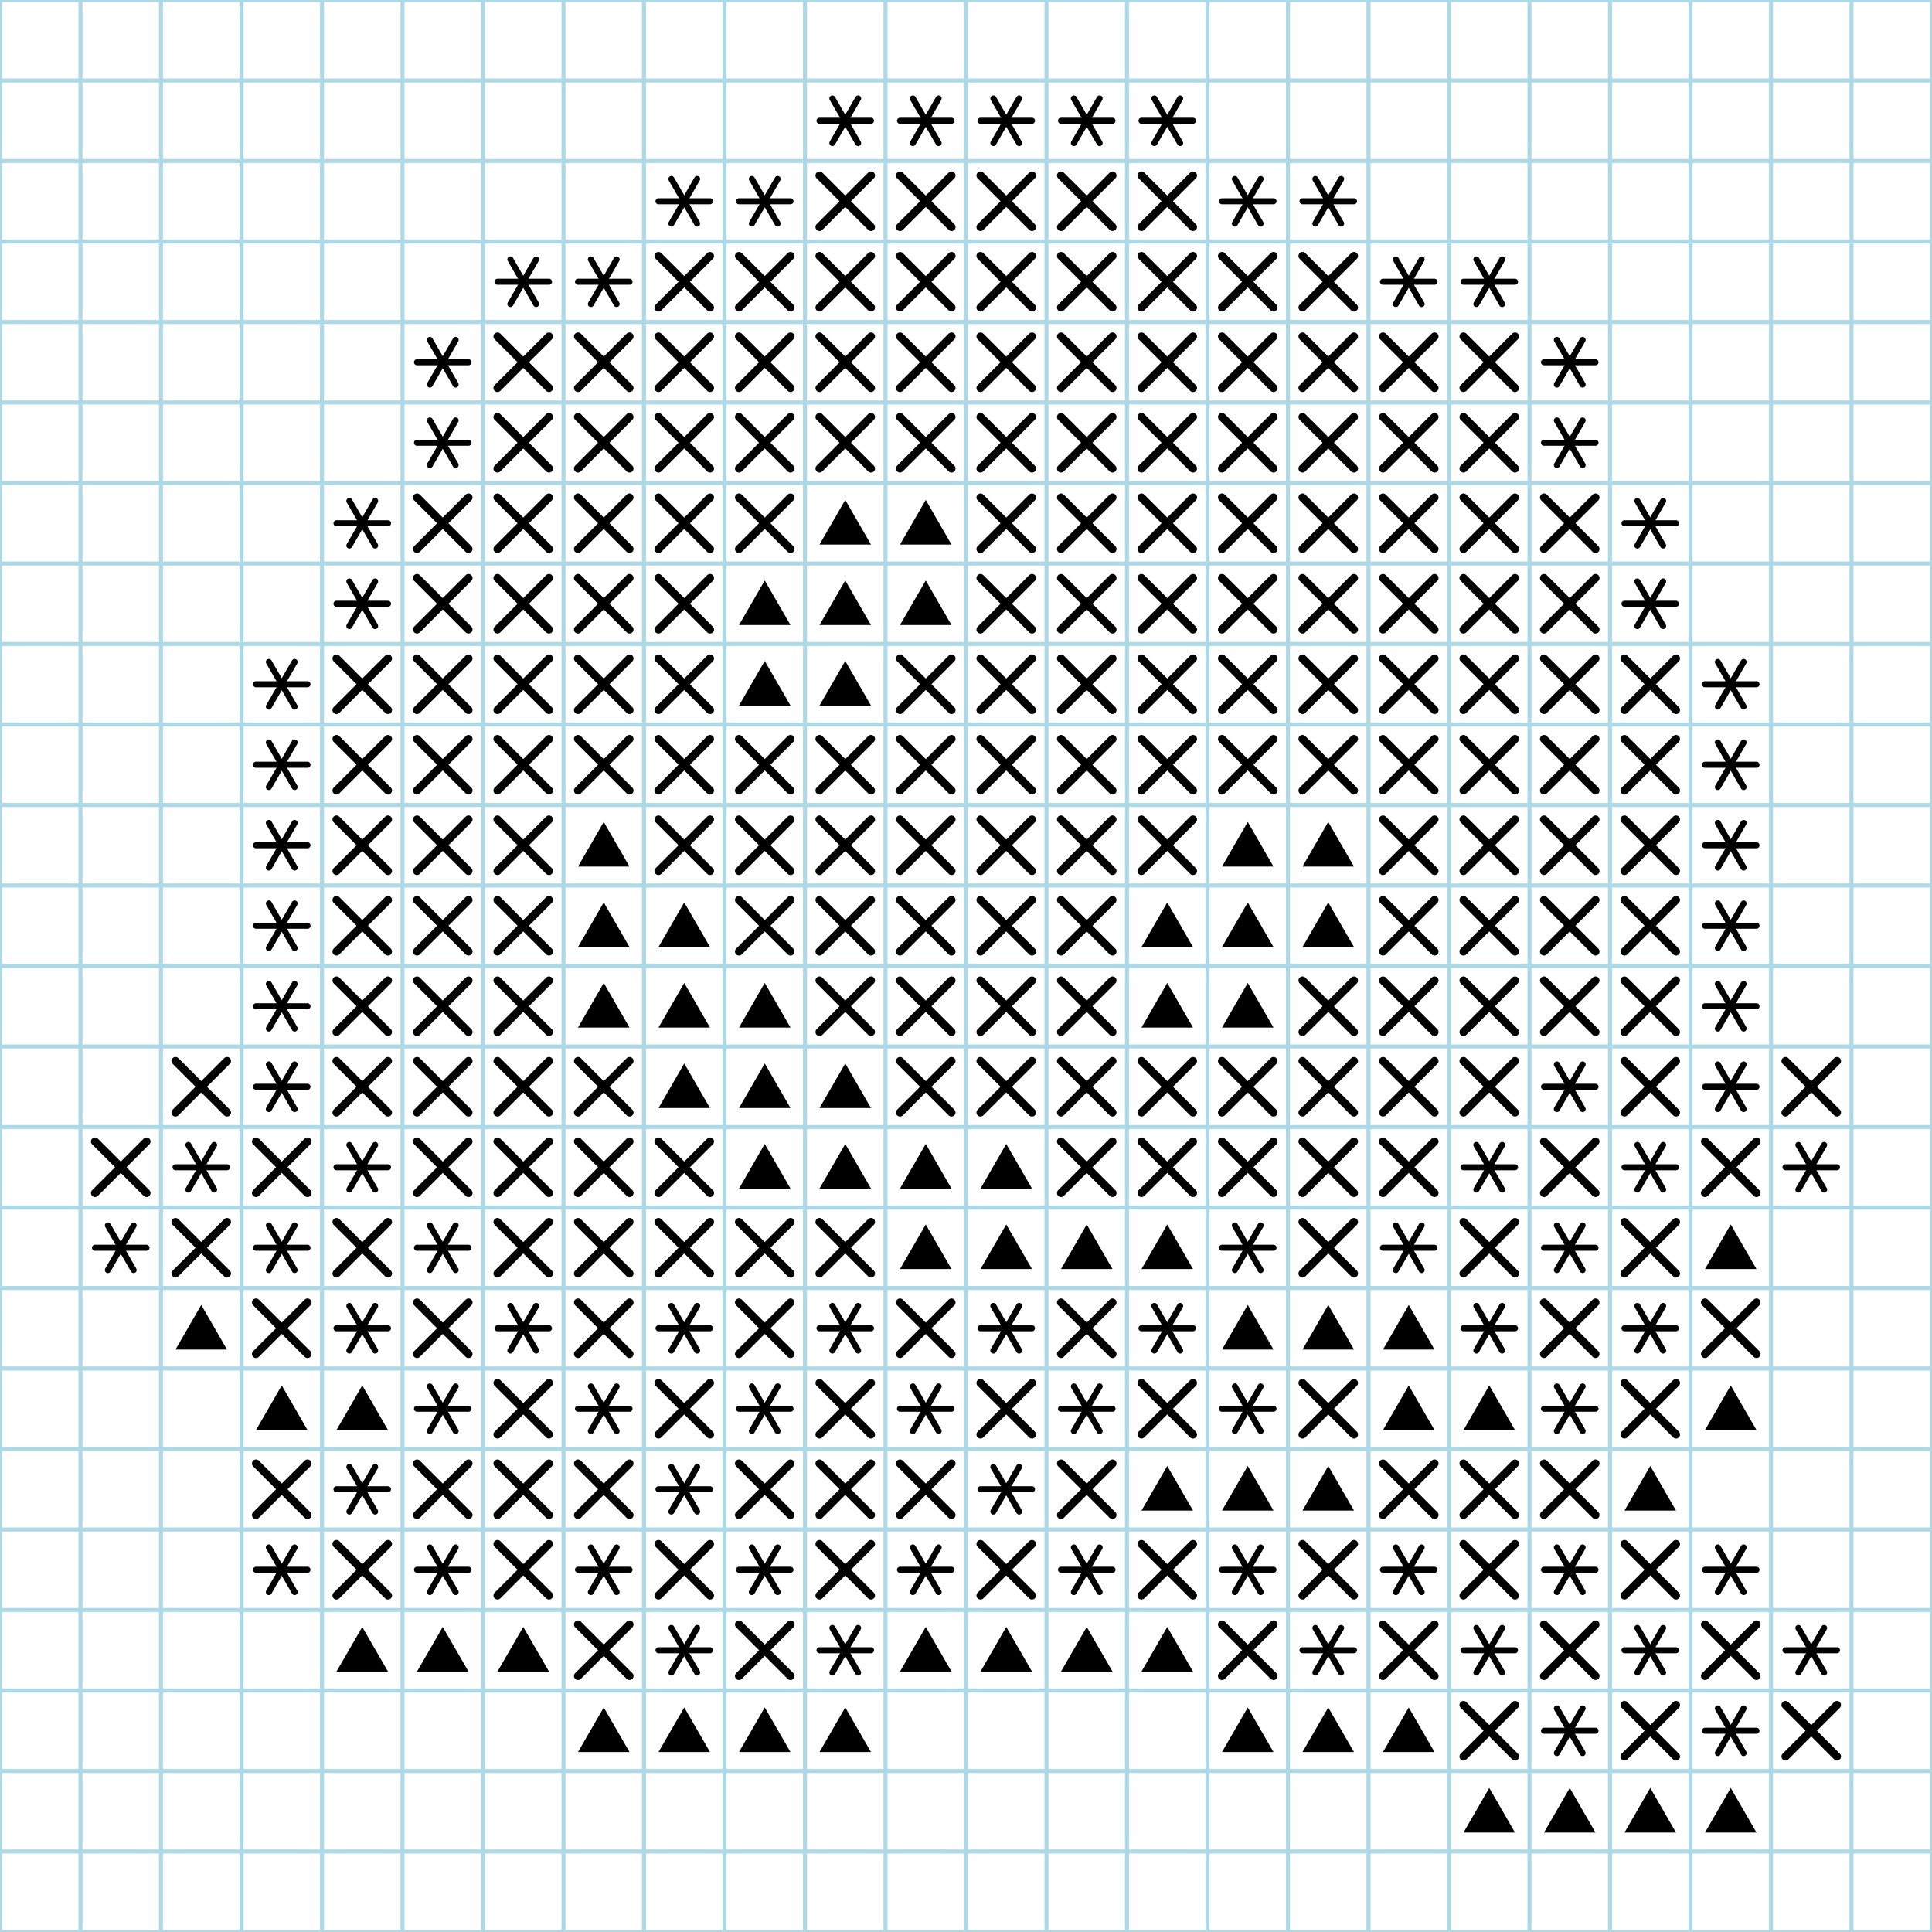 <?xml version="1.0"?>
<!DOCTYPE svg PUBLIC '-//W3C//DTD SVG 1.0//EN'
          'http://www.w3.org/TR/2001/REC-SVG-20010904/DTD/svg10.dtd'>
<svg xmlns:xlink="http://www.w3.org/1999/xlink" style="fill-opacity:1; color-rendering:auto; color-interpolation:auto; text-rendering:auto; stroke:black; stroke-linecap:square; stroke-miterlimit:10; shape-rendering:auto; stroke-opacity:1; fill:black; stroke-dasharray:none; font-weight:normal; stroke-width:1; font-family:'Dialog'; font-style:normal; stroke-linejoin:miter; font-size:12px; stroke-dashoffset:0; image-rendering:auto;" width="480" height="480" xmlns="http://www.w3.org/2000/svg"
><!--Generated by the Batik Graphics2D SVG Generator--><defs id="genericDefs"
  /><g
  ><g style="stroke-linecap:round; fill:white; stroke:white;"
    ><rect x="0" width="480" height="480" y="0" style="stroke:none;"
    /></g
    ><g style="stroke-linecap:round; stroke-width:1.5;"
    ><line y2="30" style="fill:none;" x1="210" x2="216.4" y1="30"
      /><line y2="35.543" style="fill:none;" x1="210" x2="213.2" y1="30"
      /><line y2="35.543" style="fill:none;" x1="210" x2="206.8" y1="30"
      /><line y2="30" style="fill:none;" x1="210" x2="203.6" y1="30"
      /><line y2="24.457" style="fill:none;" x1="210" x2="206.8" y1="30"
      /><line y2="24.457" style="fill:none;" x1="210" x2="213.2" y1="30"
      /><line y2="30" style="fill:none;" x1="230" x2="236.4" y1="30"
      /><line y2="35.543" style="fill:none;" x1="230" x2="233.2" y1="30"
      /><line y2="35.543" style="fill:none;" x1="230" x2="226.8" y1="30"
      /><line y2="30" style="fill:none;" x1="230" x2="223.6" y1="30"
      /><line y2="24.457" style="fill:none;" x1="230" x2="226.8" y1="30"
      /><line y2="24.457" style="fill:none;" x1="230" x2="233.2" y1="30"
      /><line y2="30" style="fill:none;" x1="250" x2="256.4" y1="30"
      /><line y2="35.543" style="fill:none;" x1="250" x2="253.2" y1="30"
      /><line y2="35.543" style="fill:none;" x1="250" x2="246.8" y1="30"
      /><line y2="30" style="fill:none;" x1="250" x2="243.6" y1="30"
      /><line y2="24.457" style="fill:none;" x1="250" x2="246.8" y1="30"
      /><line y2="24.457" style="fill:none;" x1="250" x2="253.2" y1="30"
      /><line y2="30" style="fill:none;" x1="270" x2="276.4" y1="30"
      /><line y2="35.543" style="fill:none;" x1="270" x2="273.2" y1="30"
      /><line y2="35.543" style="fill:none;" x1="270" x2="266.8" y1="30"
      /><line y2="30" style="fill:none;" x1="270" x2="263.6" y1="30"
      /><line y2="24.457" style="fill:none;" x1="270" x2="266.8" y1="30"
      /><line y2="24.457" style="fill:none;" x1="270" x2="273.2" y1="30"
      /><line y2="30" style="fill:none;" x1="290" x2="296.4" y1="30"
      /><line y2="35.543" style="fill:none;" x1="290" x2="293.2" y1="30"
      /><line y2="35.543" style="fill:none;" x1="290" x2="286.8" y1="30"
      /><line y2="30" style="fill:none;" x1="290" x2="283.6" y1="30"
      /><line y2="24.457" style="fill:none;" x1="290" x2="286.8" y1="30"
      /><line y2="24.457" style="fill:none;" x1="290" x2="293.2" y1="30"
      /><line y2="50" style="fill:none;" x1="170" x2="176.4" y1="50"
      /><line y2="55.543" style="fill:none;" x1="170" x2="173.2" y1="50"
      /><line y2="55.543" style="fill:none;" x1="170" x2="166.8" y1="50"
      /><line y2="50" style="fill:none;" x1="170" x2="163.6" y1="50"
      /><line y2="44.457" style="fill:none;" x1="170" x2="166.8" y1="50"
      /><line y2="44.457" style="fill:none;" x1="170" x2="173.2" y1="50"
      /><line y2="50" style="fill:none;" x1="190" x2="196.4" y1="50"
      /><line y2="55.543" style="fill:none;" x1="190" x2="193.2" y1="50"
      /><line y2="55.543" style="fill:none;" x1="190" x2="186.8" y1="50"
      /><line y2="50" style="fill:none;" x1="190" x2="183.6" y1="50"
      /><line y2="44.457" style="fill:none;" x1="190" x2="186.8" y1="50"
      /><line y2="44.457" style="fill:none;" x1="190" x2="193.2" y1="50"
      /><line x1="203.6" x2="216.4" y1="43.6" style="fill:none; stroke-width:2;" y2="56.4"
      /><line x1="203.6" x2="216.4" y1="56.4" style="fill:none; stroke-width:2;" y2="43.6"
      /><line x1="223.6" x2="236.4" y1="43.6" style="fill:none; stroke-width:2;" y2="56.4"
      /><line x1="223.6" x2="236.4" y1="56.4" style="fill:none; stroke-width:2;" y2="43.6"
      /><line x1="243.6" x2="256.4" y1="43.6" style="fill:none; stroke-width:2;" y2="56.4"
      /><line x1="243.6" x2="256.4" y1="56.4" style="fill:none; stroke-width:2;" y2="43.6"
      /><line x1="263.6" x2="276.4" y1="43.6" style="fill:none; stroke-width:2;" y2="56.4"
      /><line x1="263.6" x2="276.4" y1="56.4" style="fill:none; stroke-width:2;" y2="43.6"
      /><line x1="283.6" x2="296.4" y1="43.6" style="fill:none; stroke-width:2;" y2="56.4"
      /><line x1="283.6" x2="296.4" y1="56.4" style="fill:none; stroke-width:2;" y2="43.6"
      /><line y2="50" style="fill:none;" x1="310" x2="316.4" y1="50"
      /><line y2="55.543" style="fill:none;" x1="310" x2="313.2" y1="50"
      /><line y2="55.543" style="fill:none;" x1="310" x2="306.8" y1="50"
      /><line y2="50" style="fill:none;" x1="310" x2="303.6" y1="50"
      /><line y2="44.457" style="fill:none;" x1="310" x2="306.8" y1="50"
      /><line y2="44.457" style="fill:none;" x1="310" x2="313.2" y1="50"
      /><line y2="50" style="fill:none;" x1="330" x2="336.4" y1="50"
      /><line y2="55.543" style="fill:none;" x1="330" x2="333.2" y1="50"
      /><line y2="55.543" style="fill:none;" x1="330" x2="326.8" y1="50"
      /><line y2="50" style="fill:none;" x1="330" x2="323.6" y1="50"
      /><line y2="44.457" style="fill:none;" x1="330" x2="326.8" y1="50"
      /><line y2="44.457" style="fill:none;" x1="330" x2="333.2" y1="50"
      /><line y2="70" style="fill:none;" x1="130" x2="136.4" y1="70"
      /><line y2="75.543" style="fill:none;" x1="130" x2="133.2" y1="70"
      /><line y2="75.543" style="fill:none;" x1="130" x2="126.8" y1="70"
      /><line y2="70" style="fill:none;" x1="130" x2="123.6" y1="70"
      /><line y2="64.457" style="fill:none;" x1="130" x2="126.8" y1="70"
      /><line y2="64.457" style="fill:none;" x1="130" x2="133.2" y1="70"
      /><line y2="70" style="fill:none;" x1="150" x2="156.4" y1="70"
      /><line y2="75.543" style="fill:none;" x1="150" x2="153.2" y1="70"
      /><line y2="75.543" style="fill:none;" x1="150" x2="146.8" y1="70"
      /><line y2="70" style="fill:none;" x1="150" x2="143.6" y1="70"
      /><line y2="64.457" style="fill:none;" x1="150" x2="146.8" y1="70"
      /><line y2="64.457" style="fill:none;" x1="150" x2="153.2" y1="70"
      /><line x1="163.6" x2="176.4" y1="63.6" style="fill:none; stroke-width:2;" y2="76.4"
      /><line x1="163.6" x2="176.4" y1="76.4" style="fill:none; stroke-width:2;" y2="63.6"
      /><line x1="183.6" x2="196.4" y1="63.6" style="fill:none; stroke-width:2;" y2="76.4"
      /><line x1="183.6" x2="196.4" y1="76.4" style="fill:none; stroke-width:2;" y2="63.6"
      /><line x1="203.6" x2="216.4" y1="63.6" style="fill:none; stroke-width:2;" y2="76.4"
      /><line x1="203.6" x2="216.4" y1="76.4" style="fill:none; stroke-width:2;" y2="63.6"
      /><line x1="223.6" x2="236.4" y1="63.6" style="fill:none; stroke-width:2;" y2="76.4"
      /><line x1="223.6" x2="236.4" y1="76.4" style="fill:none; stroke-width:2;" y2="63.6"
      /><line x1="243.6" x2="256.4" y1="63.6" style="fill:none; stroke-width:2;" y2="76.4"
      /><line x1="243.6" x2="256.4" y1="76.4" style="fill:none; stroke-width:2;" y2="63.6"
      /><line x1="263.6" x2="276.4" y1="63.6" style="fill:none; stroke-width:2;" y2="76.4"
      /><line x1="263.6" x2="276.4" y1="76.4" style="fill:none; stroke-width:2;" y2="63.6"
      /><line x1="283.6" x2="296.4" y1="63.6" style="fill:none; stroke-width:2;" y2="76.4"
      /><line x1="283.6" x2="296.4" y1="76.4" style="fill:none; stroke-width:2;" y2="63.6"
      /><line x1="303.6" x2="316.4" y1="63.6" style="fill:none; stroke-width:2;" y2="76.4"
      /><line x1="303.6" x2="316.4" y1="76.4" style="fill:none; stroke-width:2;" y2="63.6"
      /><line x1="323.6" x2="336.4" y1="63.6" style="fill:none; stroke-width:2;" y2="76.4"
      /><line x1="323.6" x2="336.4" y1="76.4" style="fill:none; stroke-width:2;" y2="63.6"
      /><line y2="70" style="fill:none;" x1="350" x2="356.4" y1="70"
      /><line y2="75.543" style="fill:none;" x1="350" x2="353.2" y1="70"
      /><line y2="75.543" style="fill:none;" x1="350" x2="346.8" y1="70"
      /><line y2="70" style="fill:none;" x1="350" x2="343.6" y1="70"
      /><line y2="64.457" style="fill:none;" x1="350" x2="346.8" y1="70"
      /><line y2="64.457" style="fill:none;" x1="350" x2="353.2" y1="70"
      /><line y2="70" style="fill:none;" x1="370" x2="376.4" y1="70"
      /><line y2="75.543" style="fill:none;" x1="370" x2="373.2" y1="70"
      /><line y2="75.543" style="fill:none;" x1="370" x2="366.8" y1="70"
      /><line y2="70" style="fill:none;" x1="370" x2="363.6" y1="70"
      /><line y2="64.457" style="fill:none;" x1="370" x2="366.8" y1="70"
      /><line y2="64.457" style="fill:none;" x1="370" x2="373.2" y1="70"
      /><line y2="90" style="fill:none;" x1="110" x2="116.4" y1="90"
      /><line y2="95.543" style="fill:none;" x1="110" x2="113.2" y1="90"
      /><line y2="95.543" style="fill:none;" x1="110" x2="106.8" y1="90"
      /><line y2="90" style="fill:none;" x1="110" x2="103.6" y1="90"
      /><line y2="84.457" style="fill:none;" x1="110" x2="106.8" y1="90"
      /><line y2="84.457" style="fill:none;" x1="110" x2="113.2" y1="90"
      /><line x1="123.6" x2="136.4" y1="83.6" style="fill:none; stroke-width:2;" y2="96.4"
      /><line x1="123.6" x2="136.4" y1="96.4" style="fill:none; stroke-width:2;" y2="83.6"
      /><line x1="143.6" x2="156.4" y1="83.6" style="fill:none; stroke-width:2;" y2="96.4"
      /><line x1="143.6" x2="156.4" y1="96.4" style="fill:none; stroke-width:2;" y2="83.6"
      /><line x1="163.6" x2="176.4" y1="83.6" style="fill:none; stroke-width:2;" y2="96.4"
      /><line x1="163.6" x2="176.4" y1="96.4" style="fill:none; stroke-width:2;" y2="83.6"
      /><line x1="183.6" x2="196.4" y1="83.6" style="fill:none; stroke-width:2;" y2="96.4"
      /><line x1="183.6" x2="196.4" y1="96.4" style="fill:none; stroke-width:2;" y2="83.6"
      /><line x1="203.6" x2="216.4" y1="83.6" style="fill:none; stroke-width:2;" y2="96.4"
      /><line x1="203.6" x2="216.4" y1="96.4" style="fill:none; stroke-width:2;" y2="83.6"
      /><line x1="223.6" x2="236.4" y1="83.6" style="fill:none; stroke-width:2;" y2="96.4"
      /><line x1="223.6" x2="236.4" y1="96.4" style="fill:none; stroke-width:2;" y2="83.6"
      /><line x1="243.6" x2="256.4" y1="83.6" style="fill:none; stroke-width:2;" y2="96.4"
      /><line x1="243.6" x2="256.4" y1="96.4" style="fill:none; stroke-width:2;" y2="83.6"
      /><line x1="263.6" x2="276.4" y1="83.6" style="fill:none; stroke-width:2;" y2="96.4"
      /><line x1="263.6" x2="276.4" y1="96.4" style="fill:none; stroke-width:2;" y2="83.6"
      /><line x1="283.6" x2="296.4" y1="83.6" style="fill:none; stroke-width:2;" y2="96.4"
      /><line x1="283.6" x2="296.4" y1="96.4" style="fill:none; stroke-width:2;" y2="83.6"
      /><line x1="303.6" x2="316.4" y1="83.6" style="fill:none; stroke-width:2;" y2="96.4"
      /><line x1="303.6" x2="316.4" y1="96.4" style="fill:none; stroke-width:2;" y2="83.6"
      /><line x1="323.6" x2="336.4" y1="83.6" style="fill:none; stroke-width:2;" y2="96.4"
      /><line x1="323.6" x2="336.4" y1="96.4" style="fill:none; stroke-width:2;" y2="83.6"
      /><line x1="343.6" x2="356.4" y1="83.6" style="fill:none; stroke-width:2;" y2="96.4"
      /><line x1="343.6" x2="356.4" y1="96.4" style="fill:none; stroke-width:2;" y2="83.6"
      /><line x1="363.6" x2="376.4" y1="83.6" style="fill:none; stroke-width:2;" y2="96.4"
      /><line x1="363.6" x2="376.4" y1="96.4" style="fill:none; stroke-width:2;" y2="83.6"
      /><line y2="90" style="fill:none;" x1="390" x2="396.4" y1="90"
      /><line y2="95.543" style="fill:none;" x1="390" x2="393.2" y1="90"
      /><line y2="95.543" style="fill:none;" x1="390" x2="386.8" y1="90"
      /><line y2="90" style="fill:none;" x1="390" x2="383.6" y1="90"
      /><line y2="84.457" style="fill:none;" x1="390" x2="386.8" y1="90"
      /><line y2="84.457" style="fill:none;" x1="390" x2="393.2" y1="90"
      /><line y2="110" style="fill:none;" x1="110" x2="116.4" y1="110"
      /><line y2="115.543" style="fill:none;" x1="110" x2="113.2" y1="110"
      /><line y2="115.543" style="fill:none;" x1="110" x2="106.8" y1="110"
      /><line y2="110" style="fill:none;" x1="110" x2="103.6" y1="110"
      /><line y2="104.457" style="fill:none;" x1="110" x2="106.8" y1="110"
      /><line y2="104.457" style="fill:none;" x1="110" x2="113.2" y1="110"
      /><line x1="123.6" x2="136.4" y1="103.6" style="fill:none; stroke-width:2;" y2="116.4"
      /><line x1="123.6" x2="136.4" y1="116.4" style="fill:none; stroke-width:2;" y2="103.6"
      /><line x1="143.6" x2="156.4" y1="103.6" style="fill:none; stroke-width:2;" y2="116.4"
      /><line x1="143.6" x2="156.4" y1="116.4" style="fill:none; stroke-width:2;" y2="103.6"
      /><line x1="163.6" x2="176.4" y1="103.6" style="fill:none; stroke-width:2;" y2="116.4"
      /><line x1="163.6" x2="176.4" y1="116.4" style="fill:none; stroke-width:2;" y2="103.6"
      /><line x1="183.6" x2="196.4" y1="103.6" style="fill:none; stroke-width:2;" y2="116.4"
      /><line x1="183.6" x2="196.4" y1="116.4" style="fill:none; stroke-width:2;" y2="103.6"
      /><line x1="203.6" x2="216.4" y1="103.6" style="fill:none; stroke-width:2;" y2="116.4"
      /><line x1="203.6" x2="216.4" y1="116.4" style="fill:none; stroke-width:2;" y2="103.6"
      /><line x1="223.6" x2="236.4" y1="103.6" style="fill:none; stroke-width:2;" y2="116.4"
      /><line x1="223.6" x2="236.4" y1="116.4" style="fill:none; stroke-width:2;" y2="103.6"
      /><line x1="243.6" x2="256.4" y1="103.6" style="fill:none; stroke-width:2;" y2="116.4"
      /><line x1="243.6" x2="256.4" y1="116.4" style="fill:none; stroke-width:2;" y2="103.6"
      /><line x1="263.6" x2="276.4" y1="103.6" style="fill:none; stroke-width:2;" y2="116.4"
      /><line x1="263.6" x2="276.4" y1="116.4" style="fill:none; stroke-width:2;" y2="103.6"
      /><line x1="283.6" x2="296.4" y1="103.6" style="fill:none; stroke-width:2;" y2="116.4"
      /><line x1="283.6" x2="296.4" y1="116.4" style="fill:none; stroke-width:2;" y2="103.6"
      /><line x1="303.6" x2="316.4" y1="103.6" style="fill:none; stroke-width:2;" y2="116.4"
      /><line x1="303.6" x2="316.4" y1="116.4" style="fill:none; stroke-width:2;" y2="103.6"
      /><line x1="323.6" x2="336.4" y1="103.6" style="fill:none; stroke-width:2;" y2="116.4"
      /><line x1="323.6" x2="336.4" y1="116.4" style="fill:none; stroke-width:2;" y2="103.6"
      /><line x1="343.6" x2="356.4" y1="103.6" style="fill:none; stroke-width:2;" y2="116.4"
      /><line x1="343.6" x2="356.4" y1="116.4" style="fill:none; stroke-width:2;" y2="103.6"
      /><line x1="363.6" x2="376.4" y1="103.6" style="fill:none; stroke-width:2;" y2="116.4"
      /><line x1="363.6" x2="376.4" y1="116.4" style="fill:none; stroke-width:2;" y2="103.6"
      /><line y2="110" style="fill:none;" x1="390" x2="396.4" y1="110"
      /><line y2="115.543" style="fill:none;" x1="390" x2="393.2" y1="110"
      /><line y2="115.543" style="fill:none;" x1="390" x2="386.8" y1="110"
      /><line y2="110" style="fill:none;" x1="390" x2="383.6" y1="110"
      /><line y2="104.457" style="fill:none;" x1="390" x2="386.8" y1="110"
      /><line y2="104.457" style="fill:none;" x1="390" x2="393.2" y1="110"
      /><line y2="130" style="fill:none;" x1="90" x2="96.4" y1="130"
      /><line y2="135.543" style="fill:none;" x1="90" x2="93.2" y1="130"
      /><line y2="135.543" style="fill:none;" x1="90" x2="86.8" y1="130"
      /><line y2="130" style="fill:none;" x1="90" x2="83.6" y1="130"
      /><line y2="124.457" style="fill:none;" x1="90" x2="86.8" y1="130"
      /><line y2="124.457" style="fill:none;" x1="90" x2="93.2" y1="130"
      /><line x1="103.6" x2="116.4" y1="123.6" style="fill:none; stroke-width:2;" y2="136.4"
      /><line x1="103.6" x2="116.4" y1="136.4" style="fill:none; stroke-width:2;" y2="123.6"
      /><line x1="123.6" x2="136.4" y1="123.6" style="fill:none; stroke-width:2;" y2="136.4"
      /><line x1="123.6" x2="136.4" y1="136.4" style="fill:none; stroke-width:2;" y2="123.6"
      /><line x1="143.6" x2="156.4" y1="123.6" style="fill:none; stroke-width:2;" y2="136.4"
      /><line x1="143.6" x2="156.4" y1="136.4" style="fill:none; stroke-width:2;" y2="123.6"
      /><line x1="163.6" x2="176.4" y1="123.6" style="fill:none; stroke-width:2;" y2="136.4"
      /><line x1="163.6" x2="176.4" y1="136.4" style="fill:none; stroke-width:2;" y2="123.6"
      /><line x1="183.6" x2="196.4" y1="123.6" style="fill:none; stroke-width:2;" y2="136.4"
      /><line x1="183.6" x2="196.4" y1="136.4" style="fill:none; stroke-width:2;" y2="123.6"
      /><path d="M210 124.21 L203.6 135.295 L216.4 135.295 Z" style="stroke-width:1; stroke:none;"
      /><path d="M230 124.21 L223.6 135.295 L236.4 135.295 Z" style="stroke-width:1; stroke:none;"
      /><line x1="243.6" x2="256.4" y1="123.6" style="fill:none; stroke-width:2;" y2="136.4"
      /><line x1="243.6" x2="256.4" y1="136.4" style="fill:none; stroke-width:2;" y2="123.6"
      /><line x1="263.6" x2="276.4" y1="123.6" style="fill:none; stroke-width:2;" y2="136.4"
      /><line x1="263.6" x2="276.4" y1="136.4" style="fill:none; stroke-width:2;" y2="123.6"
      /><line x1="283.6" x2="296.4" y1="123.6" style="fill:none; stroke-width:2;" y2="136.4"
      /><line x1="283.6" x2="296.4" y1="136.4" style="fill:none; stroke-width:2;" y2="123.6"
      /><line x1="303.6" x2="316.4" y1="123.6" style="fill:none; stroke-width:2;" y2="136.4"
      /><line x1="303.6" x2="316.4" y1="136.4" style="fill:none; stroke-width:2;" y2="123.6"
      /><line x1="323.6" x2="336.4" y1="123.6" style="fill:none; stroke-width:2;" y2="136.4"
      /><line x1="323.6" x2="336.4" y1="136.4" style="fill:none; stroke-width:2;" y2="123.6"
      /><line x1="343.6" x2="356.4" y1="123.6" style="fill:none; stroke-width:2;" y2="136.4"
      /><line x1="343.6" x2="356.4" y1="136.4" style="fill:none; stroke-width:2;" y2="123.6"
      /><line x1="363.6" x2="376.4" y1="123.6" style="fill:none; stroke-width:2;" y2="136.4"
      /><line x1="363.6" x2="376.4" y1="136.4" style="fill:none; stroke-width:2;" y2="123.6"
      /><line x1="383.6" x2="396.4" y1="123.6" style="fill:none; stroke-width:2;" y2="136.4"
      /><line x1="383.6" x2="396.4" y1="136.4" style="fill:none; stroke-width:2;" y2="123.6"
      /><line y2="130" style="fill:none;" x1="410" x2="416.4" y1="130"
      /><line y2="135.543" style="fill:none;" x1="410" x2="413.2" y1="130"
      /><line y2="135.543" style="fill:none;" x1="410" x2="406.8" y1="130"
      /><line y2="130" style="fill:none;" x1="410" x2="403.6" y1="130"
      /><line y2="124.457" style="fill:none;" x1="410" x2="406.8" y1="130"
      /><line y2="124.457" style="fill:none;" x1="410" x2="413.2" y1="130"
      /><line y2="150" style="fill:none;" x1="90" x2="96.4" y1="150"
      /><line y2="155.543" style="fill:none;" x1="90" x2="93.2" y1="150"
      /><line y2="155.543" style="fill:none;" x1="90" x2="86.8" y1="150"
      /><line y2="150" style="fill:none;" x1="90" x2="83.6" y1="150"
      /><line y2="144.457" style="fill:none;" x1="90" x2="86.8" y1="150"
      /><line y2="144.457" style="fill:none;" x1="90" x2="93.2" y1="150"
      /><line x1="103.6" x2="116.4" y1="143.6" style="fill:none; stroke-width:2;" y2="156.4"
      /><line x1="103.6" x2="116.4" y1="156.4" style="fill:none; stroke-width:2;" y2="143.6"
      /><line x1="123.6" x2="136.4" y1="143.6" style="fill:none; stroke-width:2;" y2="156.4"
      /><line x1="123.6" x2="136.4" y1="156.4" style="fill:none; stroke-width:2;" y2="143.6"
      /><line x1="143.6" x2="156.4" y1="143.6" style="fill:none; stroke-width:2;" y2="156.4"
      /><line x1="143.6" x2="156.4" y1="156.4" style="fill:none; stroke-width:2;" y2="143.6"
      /><line x1="163.6" x2="176.4" y1="143.6" style="fill:none; stroke-width:2;" y2="156.4"
      /><line x1="163.6" x2="176.4" y1="156.4" style="fill:none; stroke-width:2;" y2="143.6"
      /><path d="M190 144.21 L183.6 155.295 L196.4 155.295 Z" style="stroke-width:1; stroke:none;"
      /><path d="M210 144.21 L203.6 155.295 L216.4 155.295 Z" style="stroke-width:1; stroke:none;"
      /><path d="M230 144.21 L223.6 155.295 L236.4 155.295 Z" style="stroke-width:1; stroke:none;"
      /><line x1="243.6" x2="256.4" y1="143.6" style="fill:none; stroke-width:2;" y2="156.4"
      /><line x1="243.6" x2="256.4" y1="156.4" style="fill:none; stroke-width:2;" y2="143.6"
      /><line x1="263.6" x2="276.4" y1="143.6" style="fill:none; stroke-width:2;" y2="156.4"
      /><line x1="263.6" x2="276.4" y1="156.4" style="fill:none; stroke-width:2;" y2="143.6"
      /><line x1="283.6" x2="296.4" y1="143.6" style="fill:none; stroke-width:2;" y2="156.4"
      /><line x1="283.6" x2="296.4" y1="156.4" style="fill:none; stroke-width:2;" y2="143.6"
      /><line x1="303.6" x2="316.4" y1="143.6" style="fill:none; stroke-width:2;" y2="156.4"
      /><line x1="303.6" x2="316.4" y1="156.4" style="fill:none; stroke-width:2;" y2="143.6"
      /><line x1="323.6" x2="336.4" y1="143.6" style="fill:none; stroke-width:2;" y2="156.4"
      /><line x1="323.6" x2="336.4" y1="156.4" style="fill:none; stroke-width:2;" y2="143.6"
      /><line x1="343.6" x2="356.4" y1="143.6" style="fill:none; stroke-width:2;" y2="156.4"
      /><line x1="343.6" x2="356.4" y1="156.4" style="fill:none; stroke-width:2;" y2="143.6"
      /><line x1="363.6" x2="376.4" y1="143.6" style="fill:none; stroke-width:2;" y2="156.4"
      /><line x1="363.6" x2="376.4" y1="156.4" style="fill:none; stroke-width:2;" y2="143.6"
      /><line x1="383.6" x2="396.4" y1="143.6" style="fill:none; stroke-width:2;" y2="156.4"
      /><line x1="383.6" x2="396.4" y1="156.4" style="fill:none; stroke-width:2;" y2="143.6"
      /><line y2="150" style="fill:none;" x1="410" x2="416.4" y1="150"
      /><line y2="155.543" style="fill:none;" x1="410" x2="413.2" y1="150"
      /><line y2="155.543" style="fill:none;" x1="410" x2="406.8" y1="150"
      /><line y2="150" style="fill:none;" x1="410" x2="403.6" y1="150"
      /><line y2="144.457" style="fill:none;" x1="410" x2="406.8" y1="150"
      /><line y2="144.457" style="fill:none;" x1="410" x2="413.2" y1="150"
      /><line y2="170" style="fill:none;" x1="70" x2="76.4" y1="170"
      /><line y2="175.543" style="fill:none;" x1="70" x2="73.2" y1="170"
      /><line y2="175.543" style="fill:none;" x1="70" x2="66.8" y1="170"
      /><line y2="170" style="fill:none;" x1="70" x2="63.6" y1="170"
      /><line y2="164.457" style="fill:none;" x1="70" x2="66.8" y1="170"
      /><line y2="164.457" style="fill:none;" x1="70" x2="73.2" y1="170"
      /><line x1="83.6" x2="96.4" y1="163.6" style="fill:none; stroke-width:2;" y2="176.4"
      /><line x1="83.6" x2="96.4" y1="176.4" style="fill:none; stroke-width:2;" y2="163.6"
      /><line x1="103.6" x2="116.4" y1="163.6" style="fill:none; stroke-width:2;" y2="176.4"
      /><line x1="103.6" x2="116.4" y1="176.4" style="fill:none; stroke-width:2;" y2="163.6"
      /><line x1="123.6" x2="136.4" y1="163.6" style="fill:none; stroke-width:2;" y2="176.4"
      /><line x1="123.6" x2="136.4" y1="176.4" style="fill:none; stroke-width:2;" y2="163.6"
      /><line x1="143.6" x2="156.4" y1="163.6" style="fill:none; stroke-width:2;" y2="176.4"
      /><line x1="143.6" x2="156.4" y1="176.4" style="fill:none; stroke-width:2;" y2="163.6"
      /><line x1="163.6" x2="176.4" y1="163.6" style="fill:none; stroke-width:2;" y2="176.4"
      /><line x1="163.6" x2="176.4" y1="176.4" style="fill:none; stroke-width:2;" y2="163.6"
      /><path d="M190 164.21 L183.6 175.295 L196.4 175.295 Z" style="stroke-width:1; stroke:none;"
      /><path d="M210 164.21 L203.6 175.295 L216.4 175.295 Z" style="stroke-width:1; stroke:none;"
      /><line x1="223.6" x2="236.4" y1="163.6" style="fill:none; stroke-width:2;" y2="176.4"
      /><line x1="223.6" x2="236.4" y1="176.4" style="fill:none; stroke-width:2;" y2="163.6"
      /><line x1="243.6" x2="256.4" y1="163.6" style="fill:none; stroke-width:2;" y2="176.4"
      /><line x1="243.6" x2="256.4" y1="176.4" style="fill:none; stroke-width:2;" y2="163.6"
      /><line x1="263.6" x2="276.4" y1="163.6" style="fill:none; stroke-width:2;" y2="176.4"
      /><line x1="263.6" x2="276.4" y1="176.4" style="fill:none; stroke-width:2;" y2="163.6"
      /><line x1="283.6" x2="296.4" y1="163.6" style="fill:none; stroke-width:2;" y2="176.4"
      /><line x1="283.6" x2="296.4" y1="176.4" style="fill:none; stroke-width:2;" y2="163.6"
      /><line x1="303.6" x2="316.4" y1="163.6" style="fill:none; stroke-width:2;" y2="176.4"
      /><line x1="303.6" x2="316.4" y1="176.4" style="fill:none; stroke-width:2;" y2="163.6"
      /><line x1="323.6" x2="336.4" y1="163.6" style="fill:none; stroke-width:2;" y2="176.4"
      /><line x1="323.6" x2="336.4" y1="176.4" style="fill:none; stroke-width:2;" y2="163.6"
      /><line x1="343.6" x2="356.4" y1="163.6" style="fill:none; stroke-width:2;" y2="176.4"
      /><line x1="343.6" x2="356.4" y1="176.4" style="fill:none; stroke-width:2;" y2="163.6"
      /><line x1="363.6" x2="376.4" y1="163.6" style="fill:none; stroke-width:2;" y2="176.4"
      /><line x1="363.6" x2="376.4" y1="176.4" style="fill:none; stroke-width:2;" y2="163.6"
      /><line x1="383.6" x2="396.4" y1="163.6" style="fill:none; stroke-width:2;" y2="176.4"
      /><line x1="383.6" x2="396.4" y1="176.4" style="fill:none; stroke-width:2;" y2="163.6"
      /><line x1="403.6" x2="416.4" y1="163.6" style="fill:none; stroke-width:2;" y2="176.4"
      /><line x1="403.6" x2="416.4" y1="176.4" style="fill:none; stroke-width:2;" y2="163.6"
      /><line y2="170" style="fill:none;" x1="430" x2="436.4" y1="170"
      /><line y2="175.543" style="fill:none;" x1="430" x2="433.2" y1="170"
      /><line y2="175.543" style="fill:none;" x1="430" x2="426.8" y1="170"
      /><line y2="170" style="fill:none;" x1="430" x2="423.6" y1="170"
      /><line y2="164.457" style="fill:none;" x1="430" x2="426.8" y1="170"
      /><line y2="164.457" style="fill:none;" x1="430" x2="433.2" y1="170"
      /><line y2="190" style="fill:none;" x1="70" x2="76.4" y1="190"
      /><line y2="195.543" style="fill:none;" x1="70" x2="73.2" y1="190"
      /><line y2="195.543" style="fill:none;" x1="70" x2="66.8" y1="190"
      /><line y2="190" style="fill:none;" x1="70" x2="63.6" y1="190"
      /><line y2="184.457" style="fill:none;" x1="70" x2="66.8" y1="190"
      /><line y2="184.457" style="fill:none;" x1="70" x2="73.2" y1="190"
      /><line x1="83.6" x2="96.4" y1="183.6" style="fill:none; stroke-width:2;" y2="196.4"
      /><line x1="83.6" x2="96.4" y1="196.4" style="fill:none; stroke-width:2;" y2="183.6"
      /><line x1="103.6" x2="116.4" y1="183.6" style="fill:none; stroke-width:2;" y2="196.4"
      /><line x1="103.6" x2="116.4" y1="196.4" style="fill:none; stroke-width:2;" y2="183.6"
      /><line x1="123.6" x2="136.4" y1="183.6" style="fill:none; stroke-width:2;" y2="196.4"
      /><line x1="123.6" x2="136.4" y1="196.4" style="fill:none; stroke-width:2;" y2="183.6"
      /><line x1="143.6" x2="156.4" y1="183.6" style="fill:none; stroke-width:2;" y2="196.4"
      /><line x1="143.6" x2="156.4" y1="196.4" style="fill:none; stroke-width:2;" y2="183.6"
      /><line x1="163.6" x2="176.4" y1="183.6" style="fill:none; stroke-width:2;" y2="196.4"
      /><line x1="163.6" x2="176.4" y1="196.4" style="fill:none; stroke-width:2;" y2="183.6"
      /><line x1="183.6" x2="196.4" y1="183.6" style="fill:none; stroke-width:2;" y2="196.4"
      /><line x1="183.6" x2="196.4" y1="196.4" style="fill:none; stroke-width:2;" y2="183.6"
      /><line x1="203.6" x2="216.4" y1="183.6" style="fill:none; stroke-width:2;" y2="196.4"
      /><line x1="203.6" x2="216.4" y1="196.4" style="fill:none; stroke-width:2;" y2="183.6"
      /><line x1="223.6" x2="236.4" y1="183.6" style="fill:none; stroke-width:2;" y2="196.4"
      /><line x1="223.6" x2="236.4" y1="196.4" style="fill:none; stroke-width:2;" y2="183.6"
      /><line x1="243.6" x2="256.4" y1="183.6" style="fill:none; stroke-width:2;" y2="196.4"
      /><line x1="243.6" x2="256.4" y1="196.4" style="fill:none; stroke-width:2;" y2="183.6"
      /><line x1="263.6" x2="276.4" y1="183.6" style="fill:none; stroke-width:2;" y2="196.4"
      /><line x1="263.6" x2="276.4" y1="196.4" style="fill:none; stroke-width:2;" y2="183.6"
      /><line x1="283.6" x2="296.4" y1="183.6" style="fill:none; stroke-width:2;" y2="196.4"
      /><line x1="283.6" x2="296.4" y1="196.4" style="fill:none; stroke-width:2;" y2="183.6"
      /><line x1="303.6" x2="316.4" y1="183.6" style="fill:none; stroke-width:2;" y2="196.4"
      /><line x1="303.6" x2="316.4" y1="196.4" style="fill:none; stroke-width:2;" y2="183.6"
      /><line x1="323.6" x2="336.4" y1="183.6" style="fill:none; stroke-width:2;" y2="196.4"
      /><line x1="323.6" x2="336.4" y1="196.4" style="fill:none; stroke-width:2;" y2="183.6"
      /><line x1="343.6" x2="356.4" y1="183.6" style="fill:none; stroke-width:2;" y2="196.4"
      /><line x1="343.6" x2="356.4" y1="196.4" style="fill:none; stroke-width:2;" y2="183.6"
      /><line x1="363.6" x2="376.4" y1="183.6" style="fill:none; stroke-width:2;" y2="196.4"
      /><line x1="363.6" x2="376.4" y1="196.4" style="fill:none; stroke-width:2;" y2="183.6"
      /><line x1="383.6" x2="396.4" y1="183.6" style="fill:none; stroke-width:2;" y2="196.4"
      /><line x1="383.6" x2="396.4" y1="196.4" style="fill:none; stroke-width:2;" y2="183.6"
      /><line x1="403.6" x2="416.4" y1="183.6" style="fill:none; stroke-width:2;" y2="196.4"
      /><line x1="403.6" x2="416.4" y1="196.4" style="fill:none; stroke-width:2;" y2="183.6"
      /><line y2="190" style="fill:none;" x1="430" x2="436.4" y1="190"
      /><line y2="195.543" style="fill:none;" x1="430" x2="433.2" y1="190"
      /><line y2="195.543" style="fill:none;" x1="430" x2="426.8" y1="190"
      /><line y2="190" style="fill:none;" x1="430" x2="423.6" y1="190"
      /><line y2="184.457" style="fill:none;" x1="430" x2="426.8" y1="190"
      /><line y2="184.457" style="fill:none;" x1="430" x2="433.2" y1="190"
      /><line y2="210" style="fill:none;" x1="70" x2="76.4" y1="210"
      /><line y2="215.543" style="fill:none;" x1="70" x2="73.2" y1="210"
      /><line y2="215.543" style="fill:none;" x1="70" x2="66.8" y1="210"
      /><line y2="210" style="fill:none;" x1="70" x2="63.6" y1="210"
      /><line y2="204.457" style="fill:none;" x1="70" x2="66.8" y1="210"
      /><line y2="204.457" style="fill:none;" x1="70" x2="73.2" y1="210"
      /><line x1="83.6" x2="96.4" y1="203.6" style="fill:none; stroke-width:2;" y2="216.4"
      /><line x1="83.6" x2="96.4" y1="216.4" style="fill:none; stroke-width:2;" y2="203.6"
      /><line x1="103.6" x2="116.4" y1="203.6" style="fill:none; stroke-width:2;" y2="216.4"
      /><line x1="103.6" x2="116.4" y1="216.4" style="fill:none; stroke-width:2;" y2="203.6"
      /><line x1="123.6" x2="136.4" y1="203.6" style="fill:none; stroke-width:2;" y2="216.4"
      /><line x1="123.6" x2="136.4" y1="216.4" style="fill:none; stroke-width:2;" y2="203.6"
      /><path d="M150 204.21 L143.6 215.295 L156.4 215.295 Z" style="stroke-width:1; stroke:none;"
      /><line x1="163.6" x2="176.4" y1="203.6" style="fill:none; stroke-width:2;" y2="216.4"
      /><line x1="163.6" x2="176.4" y1="216.4" style="fill:none; stroke-width:2;" y2="203.6"
      /><line x1="183.6" x2="196.4" y1="203.6" style="fill:none; stroke-width:2;" y2="216.4"
      /><line x1="183.6" x2="196.4" y1="216.4" style="fill:none; stroke-width:2;" y2="203.6"
      /><line x1="203.6" x2="216.4" y1="203.6" style="fill:none; stroke-width:2;" y2="216.4"
      /><line x1="203.6" x2="216.4" y1="216.4" style="fill:none; stroke-width:2;" y2="203.6"
      /><line x1="223.6" x2="236.4" y1="203.6" style="fill:none; stroke-width:2;" y2="216.4"
      /><line x1="223.6" x2="236.4" y1="216.4" style="fill:none; stroke-width:2;" y2="203.6"
      /><line x1="243.6" x2="256.4" y1="203.6" style="fill:none; stroke-width:2;" y2="216.4"
      /><line x1="243.6" x2="256.4" y1="216.4" style="fill:none; stroke-width:2;" y2="203.6"
      /><line x1="263.6" x2="276.4" y1="203.6" style="fill:none; stroke-width:2;" y2="216.4"
      /><line x1="263.6" x2="276.4" y1="216.4" style="fill:none; stroke-width:2;" y2="203.6"
      /><line x1="283.6" x2="296.4" y1="203.6" style="fill:none; stroke-width:2;" y2="216.4"
      /><line x1="283.6" x2="296.4" y1="216.4" style="fill:none; stroke-width:2;" y2="203.6"
      /><path d="M310 204.21 L303.6 215.295 L316.4 215.295 Z" style="stroke-width:1; stroke:none;"
      /><path d="M330 204.21 L323.6 215.295 L336.4 215.295 Z" style="stroke-width:1; stroke:none;"
      /><line x1="343.6" x2="356.4" y1="203.6" style="fill:none; stroke-width:2;" y2="216.4"
      /><line x1="343.6" x2="356.4" y1="216.4" style="fill:none; stroke-width:2;" y2="203.6"
      /><line x1="363.6" x2="376.4" y1="203.6" style="fill:none; stroke-width:2;" y2="216.4"
      /><line x1="363.6" x2="376.4" y1="216.4" style="fill:none; stroke-width:2;" y2="203.6"
      /><line x1="383.6" x2="396.4" y1="203.6" style="fill:none; stroke-width:2;" y2="216.4"
      /><line x1="383.6" x2="396.4" y1="216.4" style="fill:none; stroke-width:2;" y2="203.6"
      /><line x1="403.6" x2="416.4" y1="203.6" style="fill:none; stroke-width:2;" y2="216.4"
      /><line x1="403.6" x2="416.4" y1="216.4" style="fill:none; stroke-width:2;" y2="203.6"
      /><line y2="210" style="fill:none;" x1="430" x2="436.4" y1="210"
      /><line y2="215.543" style="fill:none;" x1="430" x2="433.2" y1="210"
      /><line y2="215.543" style="fill:none;" x1="430" x2="426.8" y1="210"
      /><line y2="210" style="fill:none;" x1="430" x2="423.6" y1="210"
      /><line y2="204.457" style="fill:none;" x1="430" x2="426.8" y1="210"
      /><line y2="204.457" style="fill:none;" x1="430" x2="433.2" y1="210"
      /><line y2="230" style="fill:none;" x1="70" x2="76.4" y1="230"
      /><line y2="235.543" style="fill:none;" x1="70" x2="73.2" y1="230"
      /><line y2="235.543" style="fill:none;" x1="70" x2="66.8" y1="230"
      /><line y2="230" style="fill:none;" x1="70" x2="63.6" y1="230"
      /><line y2="224.457" style="fill:none;" x1="70" x2="66.8" y1="230"
      /><line y2="224.457" style="fill:none;" x1="70" x2="73.2" y1="230"
      /><line x1="83.6" x2="96.4" y1="223.6" style="fill:none; stroke-width:2;" y2="236.4"
      /><line x1="83.6" x2="96.4" y1="236.4" style="fill:none; stroke-width:2;" y2="223.6"
      /><line x1="103.6" x2="116.4" y1="223.6" style="fill:none; stroke-width:2;" y2="236.4"
      /><line x1="103.6" x2="116.4" y1="236.4" style="fill:none; stroke-width:2;" y2="223.6"
      /><line x1="123.6" x2="136.4" y1="223.6" style="fill:none; stroke-width:2;" y2="236.4"
      /><line x1="123.6" x2="136.4" y1="236.4" style="fill:none; stroke-width:2;" y2="223.6"
      /><path d="M150 224.21 L143.6 235.295 L156.4 235.295 Z" style="stroke-width:1; stroke:none;"
      /><path d="M170 224.21 L163.6 235.295 L176.4 235.295 Z" style="stroke-width:1; stroke:none;"
      /><line x1="183.6" x2="196.4" y1="223.6" style="fill:none; stroke-width:2;" y2="236.4"
      /><line x1="183.6" x2="196.4" y1="236.4" style="fill:none; stroke-width:2;" y2="223.6"
      /><line x1="203.6" x2="216.4" y1="223.6" style="fill:none; stroke-width:2;" y2="236.4"
      /><line x1="203.6" x2="216.4" y1="236.4" style="fill:none; stroke-width:2;" y2="223.6"
      /><line x1="223.6" x2="236.4" y1="223.6" style="fill:none; stroke-width:2;" y2="236.4"
      /><line x1="223.6" x2="236.4" y1="236.4" style="fill:none; stroke-width:2;" y2="223.6"
      /><line x1="243.6" x2="256.4" y1="223.6" style="fill:none; stroke-width:2;" y2="236.4"
      /><line x1="243.6" x2="256.4" y1="236.4" style="fill:none; stroke-width:2;" y2="223.6"
      /><line x1="263.6" x2="276.4" y1="223.6" style="fill:none; stroke-width:2;" y2="236.4"
      /><line x1="263.6" x2="276.4" y1="236.4" style="fill:none; stroke-width:2;" y2="223.6"
      /><path d="M290 224.21 L283.6 235.295 L296.4 235.295 Z" style="stroke-width:1; stroke:none;"
      /><path d="M310 224.21 L303.6 235.295 L316.4 235.295 Z" style="stroke-width:1; stroke:none;"
      /><path d="M330 224.21 L323.6 235.295 L336.4 235.295 Z" style="stroke-width:1; stroke:none;"
      /><line x1="343.6" x2="356.4" y1="223.6" style="fill:none; stroke-width:2;" y2="236.4"
      /><line x1="343.6" x2="356.4" y1="236.4" style="fill:none; stroke-width:2;" y2="223.6"
      /><line x1="363.6" x2="376.4" y1="223.6" style="fill:none; stroke-width:2;" y2="236.4"
      /><line x1="363.6" x2="376.4" y1="236.4" style="fill:none; stroke-width:2;" y2="223.6"
      /><line x1="383.6" x2="396.4" y1="223.6" style="fill:none; stroke-width:2;" y2="236.4"
      /><line x1="383.6" x2="396.4" y1="236.4" style="fill:none; stroke-width:2;" y2="223.6"
      /><line x1="403.6" x2="416.4" y1="223.6" style="fill:none; stroke-width:2;" y2="236.4"
      /><line x1="403.6" x2="416.4" y1="236.4" style="fill:none; stroke-width:2;" y2="223.6"
      /><line y2="230" style="fill:none;" x1="430" x2="436.4" y1="230"
      /><line y2="235.543" style="fill:none;" x1="430" x2="433.2" y1="230"
      /><line y2="235.543" style="fill:none;" x1="430" x2="426.8" y1="230"
      /><line y2="230" style="fill:none;" x1="430" x2="423.6" y1="230"
      /><line y2="224.457" style="fill:none;" x1="430" x2="426.8" y1="230"
      /><line y2="224.457" style="fill:none;" x1="430" x2="433.2" y1="230"
      /><line y2="250" style="fill:none;" x1="70" x2="76.4" y1="250"
      /><line y2="255.543" style="fill:none;" x1="70" x2="73.2" y1="250"
      /><line y2="255.543" style="fill:none;" x1="70" x2="66.8" y1="250"
      /><line y2="250" style="fill:none;" x1="70" x2="63.6" y1="250"
      /><line y2="244.457" style="fill:none;" x1="70" x2="66.8" y1="250"
      /><line y2="244.457" style="fill:none;" x1="70" x2="73.2" y1="250"
      /><line x1="83.6" x2="96.4" y1="243.6" style="fill:none; stroke-width:2;" y2="256.4"
      /><line x1="83.6" x2="96.4" y1="256.4" style="fill:none; stroke-width:2;" y2="243.6"
      /><line x1="103.6" x2="116.4" y1="243.6" style="fill:none; stroke-width:2;" y2="256.4"
      /><line x1="103.6" x2="116.4" y1="256.4" style="fill:none; stroke-width:2;" y2="243.6"
      /><line x1="123.6" x2="136.4" y1="243.6" style="fill:none; stroke-width:2;" y2="256.4"
      /><line x1="123.6" x2="136.4" y1="256.4" style="fill:none; stroke-width:2;" y2="243.6"
      /><path d="M150 244.21 L143.6 255.295 L156.4 255.295 Z" style="stroke-width:1; stroke:none;"
      /><path d="M170 244.21 L163.6 255.295 L176.4 255.295 Z" style="stroke-width:1; stroke:none;"
      /><path d="M190 244.21 L183.6 255.295 L196.4 255.295 Z" style="stroke-width:1; stroke:none;"
      /><line x1="203.6" x2="216.4" y1="243.6" style="fill:none; stroke-width:2;" y2="256.4"
      /><line x1="203.6" x2="216.4" y1="256.4" style="fill:none; stroke-width:2;" y2="243.6"
      /><line x1="223.6" x2="236.4" y1="243.6" style="fill:none; stroke-width:2;" y2="256.4"
      /><line x1="223.6" x2="236.4" y1="256.4" style="fill:none; stroke-width:2;" y2="243.6"
      /><line x1="243.6" x2="256.4" y1="243.6" style="fill:none; stroke-width:2;" y2="256.4"
      /><line x1="243.6" x2="256.4" y1="256.4" style="fill:none; stroke-width:2;" y2="243.6"
      /><line x1="263.6" x2="276.4" y1="243.6" style="fill:none; stroke-width:2;" y2="256.4"
      /><line x1="263.6" x2="276.4" y1="256.4" style="fill:none; stroke-width:2;" y2="243.6"
      /><path d="M290 244.21 L283.6 255.295 L296.4 255.295 Z" style="stroke-width:1; stroke:none;"
      /><path d="M310 244.21 L303.6 255.295 L316.4 255.295 Z" style="stroke-width:1; stroke:none;"
      /><line x1="323.6" x2="336.4" y1="243.6" style="fill:none; stroke-width:2;" y2="256.4"
      /><line x1="323.6" x2="336.4" y1="256.4" style="fill:none; stroke-width:2;" y2="243.6"
      /><line x1="343.6" x2="356.4" y1="243.6" style="fill:none; stroke-width:2;" y2="256.4"
      /><line x1="343.6" x2="356.4" y1="256.4" style="fill:none; stroke-width:2;" y2="243.6"
      /><line x1="363.6" x2="376.4" y1="243.6" style="fill:none; stroke-width:2;" y2="256.4"
      /><line x1="363.6" x2="376.4" y1="256.4" style="fill:none; stroke-width:2;" y2="243.6"
      /><line x1="383.6" x2="396.4" y1="243.6" style="fill:none; stroke-width:2;" y2="256.4"
      /><line x1="383.6" x2="396.4" y1="256.4" style="fill:none; stroke-width:2;" y2="243.6"
      /><line x1="403.6" x2="416.4" y1="243.6" style="fill:none; stroke-width:2;" y2="256.4"
      /><line x1="403.6" x2="416.4" y1="256.4" style="fill:none; stroke-width:2;" y2="243.6"
      /><line y2="250" style="fill:none;" x1="430" x2="436.4" y1="250"
      /><line y2="255.543" style="fill:none;" x1="430" x2="433.2" y1="250"
      /><line y2="255.543" style="fill:none;" x1="430" x2="426.8" y1="250"
      /><line y2="250" style="fill:none;" x1="430" x2="423.6" y1="250"
      /><line y2="244.457" style="fill:none;" x1="430" x2="426.8" y1="250"
      /><line y2="244.457" style="fill:none;" x1="430" x2="433.2" y1="250"
      /><line x1="43.6" x2="56.4" y1="263.6" style="fill:none; stroke-width:2;" y2="276.4"
      /><line x1="43.6" x2="56.4" y1="276.4" style="fill:none; stroke-width:2;" y2="263.6"
      /><line y2="270" style="fill:none;" x1="70" x2="76.4" y1="270"
      /><line y2="275.543" style="fill:none;" x1="70" x2="73.2" y1="270"
      /><line y2="275.543" style="fill:none;" x1="70" x2="66.8" y1="270"
      /><line y2="270" style="fill:none;" x1="70" x2="63.6" y1="270"
      /><line y2="264.457" style="fill:none;" x1="70" x2="66.8" y1="270"
      /><line y2="264.457" style="fill:none;" x1="70" x2="73.2" y1="270"
      /><line x1="83.6" x2="96.4" y1="263.6" style="fill:none; stroke-width:2;" y2="276.4"
      /><line x1="83.6" x2="96.4" y1="276.4" style="fill:none; stroke-width:2;" y2="263.6"
      /><line x1="103.6" x2="116.4" y1="263.6" style="fill:none; stroke-width:2;" y2="276.4"
      /><line x1="103.6" x2="116.4" y1="276.4" style="fill:none; stroke-width:2;" y2="263.6"
      /><line x1="123.6" x2="136.4" y1="263.6" style="fill:none; stroke-width:2;" y2="276.4"
      /><line x1="123.6" x2="136.4" y1="276.4" style="fill:none; stroke-width:2;" y2="263.6"
      /><line x1="143.6" x2="156.4" y1="263.6" style="fill:none; stroke-width:2;" y2="276.4"
      /><line x1="143.6" x2="156.4" y1="276.4" style="fill:none; stroke-width:2;" y2="263.6"
      /><path d="M170 264.21 L163.6 275.295 L176.4 275.295 Z" style="stroke-width:1; stroke:none;"
      /><path d="M190 264.21 L183.6 275.295 L196.4 275.295 Z" style="stroke-width:1; stroke:none;"
      /><path d="M210 264.21 L203.6 275.295 L216.4 275.295 Z" style="stroke-width:1; stroke:none;"
      /><line x1="223.6" x2="236.4" y1="263.6" style="fill:none; stroke-width:2;" y2="276.4"
      /><line x1="223.6" x2="236.4" y1="276.4" style="fill:none; stroke-width:2;" y2="263.6"
      /><line x1="243.6" x2="256.4" y1="263.6" style="fill:none; stroke-width:2;" y2="276.4"
      /><line x1="243.6" x2="256.4" y1="276.4" style="fill:none; stroke-width:2;" y2="263.6"
      /><line x1="263.6" x2="276.4" y1="263.6" style="fill:none; stroke-width:2;" y2="276.4"
      /><line x1="263.6" x2="276.4" y1="276.4" style="fill:none; stroke-width:2;" y2="263.6"
      /><line x1="283.6" x2="296.4" y1="263.6" style="fill:none; stroke-width:2;" y2="276.4"
      /><line x1="283.6" x2="296.4" y1="276.4" style="fill:none; stroke-width:2;" y2="263.6"
      /><line x1="303.6" x2="316.4" y1="263.6" style="fill:none; stroke-width:2;" y2="276.4"
      /><line x1="303.6" x2="316.4" y1="276.4" style="fill:none; stroke-width:2;" y2="263.6"
      /><line x1="323.6" x2="336.4" y1="263.6" style="fill:none; stroke-width:2;" y2="276.4"
      /><line x1="323.6" x2="336.4" y1="276.4" style="fill:none; stroke-width:2;" y2="263.6"
      /><line x1="343.6" x2="356.4" y1="263.6" style="fill:none; stroke-width:2;" y2="276.4"
      /><line x1="343.6" x2="356.4" y1="276.4" style="fill:none; stroke-width:2;" y2="263.6"
      /><line x1="363.6" x2="376.4" y1="263.6" style="fill:none; stroke-width:2;" y2="276.4"
      /><line x1="363.6" x2="376.4" y1="276.4" style="fill:none; stroke-width:2;" y2="263.6"
      /><line y2="270" style="fill:none;" x1="390" x2="396.4" y1="270"
      /><line y2="275.543" style="fill:none;" x1="390" x2="393.2" y1="270"
      /><line y2="275.543" style="fill:none;" x1="390" x2="386.8" y1="270"
      /><line y2="270" style="fill:none;" x1="390" x2="383.6" y1="270"
      /><line y2="264.457" style="fill:none;" x1="390" x2="386.8" y1="270"
      /><line y2="264.457" style="fill:none;" x1="390" x2="393.2" y1="270"
      /><line x1="403.6" x2="416.4" y1="263.6" style="fill:none; stroke-width:2;" y2="276.4"
      /><line x1="403.6" x2="416.4" y1="276.4" style="fill:none; stroke-width:2;" y2="263.6"
      /><line y2="270" style="fill:none;" x1="430" x2="436.4" y1="270"
      /><line y2="275.543" style="fill:none;" x1="430" x2="433.2" y1="270"
      /><line y2="275.543" style="fill:none;" x1="430" x2="426.8" y1="270"
      /><line y2="270" style="fill:none;" x1="430" x2="423.6" y1="270"
      /><line y2="264.457" style="fill:none;" x1="430" x2="426.8" y1="270"
      /><line y2="264.457" style="fill:none;" x1="430" x2="433.2" y1="270"
      /><line x1="443.6" x2="456.4" y1="263.6" style="fill:none; stroke-width:2;" y2="276.4"
      /><line x1="443.6" x2="456.4" y1="276.4" style="fill:none; stroke-width:2;" y2="263.6"
      /><line x1="23.6" x2="36.4" y1="283.6" style="fill:none; stroke-width:2;" y2="296.4"
      /><line x1="23.6" x2="36.4" y1="296.4" style="fill:none; stroke-width:2;" y2="283.6"
      /><line y2="290" style="fill:none;" x1="50" x2="56.4" y1="290"
      /><line y2="295.543" style="fill:none;" x1="50" x2="53.2" y1="290"
      /><line y2="295.543" style="fill:none;" x1="50" x2="46.8" y1="290"
      /><line y2="290" style="fill:none;" x1="50" x2="43.6" y1="290"
      /><line y2="284.457" style="fill:none;" x1="50" x2="46.8" y1="290"
      /><line y2="284.457" style="fill:none;" x1="50" x2="53.2" y1="290"
      /><line x1="63.6" x2="76.4" y1="283.6" style="fill:none; stroke-width:2;" y2="296.4"
      /><line x1="63.6" x2="76.4" y1="296.4" style="fill:none; stroke-width:2;" y2="283.6"
      /><line y2="290" style="fill:none;" x1="90" x2="96.4" y1="290"
      /><line y2="295.543" style="fill:none;" x1="90" x2="93.2" y1="290"
      /><line y2="295.543" style="fill:none;" x1="90" x2="86.8" y1="290"
      /><line y2="290" style="fill:none;" x1="90" x2="83.6" y1="290"
      /><line y2="284.457" style="fill:none;" x1="90" x2="86.8" y1="290"
      /><line y2="284.457" style="fill:none;" x1="90" x2="93.2" y1="290"
      /><line x1="103.6" x2="116.4" y1="283.6" style="fill:none; stroke-width:2;" y2="296.4"
      /><line x1="103.6" x2="116.4" y1="296.4" style="fill:none; stroke-width:2;" y2="283.6"
      /><line x1="123.6" x2="136.4" y1="283.6" style="fill:none; stroke-width:2;" y2="296.4"
      /><line x1="123.6" x2="136.4" y1="296.4" style="fill:none; stroke-width:2;" y2="283.6"
      /><line x1="143.6" x2="156.4" y1="283.6" style="fill:none; stroke-width:2;" y2="296.4"
      /><line x1="143.6" x2="156.4" y1="296.4" style="fill:none; stroke-width:2;" y2="283.6"
      /><line x1="163.6" x2="176.4" y1="283.6" style="fill:none; stroke-width:2;" y2="296.4"
      /><line x1="163.6" x2="176.4" y1="296.4" style="fill:none; stroke-width:2;" y2="283.6"
      /><path d="M190 284.21 L183.6 295.295 L196.4 295.295 Z" style="stroke-width:1; stroke:none;"
      /><path d="M210 284.21 L203.6 295.295 L216.4 295.295 Z" style="stroke-width:1; stroke:none;"
      /><path d="M230 284.21 L223.6 295.295 L236.4 295.295 Z" style="stroke-width:1; stroke:none;"
      /><path d="M250 284.21 L243.6 295.295 L256.4 295.295 Z" style="stroke-width:1; stroke:none;"
      /><line x1="263.6" x2="276.4" y1="283.6" style="fill:none; stroke-width:2;" y2="296.4"
      /><line x1="263.6" x2="276.4" y1="296.4" style="fill:none; stroke-width:2;" y2="283.6"
      /><line x1="283.6" x2="296.4" y1="283.6" style="fill:none; stroke-width:2;" y2="296.4"
      /><line x1="283.6" x2="296.4" y1="296.4" style="fill:none; stroke-width:2;" y2="283.6"
      /><line x1="303.6" x2="316.4" y1="283.6" style="fill:none; stroke-width:2;" y2="296.4"
      /><line x1="303.6" x2="316.4" y1="296.4" style="fill:none; stroke-width:2;" y2="283.6"
      /><line x1="323.6" x2="336.4" y1="283.6" style="fill:none; stroke-width:2;" y2="296.4"
      /><line x1="323.6" x2="336.4" y1="296.4" style="fill:none; stroke-width:2;" y2="283.6"
      /><line x1="343.6" x2="356.4" y1="283.6" style="fill:none; stroke-width:2;" y2="296.4"
      /><line x1="343.6" x2="356.4" y1="296.4" style="fill:none; stroke-width:2;" y2="283.6"
      /><line y2="290" style="fill:none;" x1="370" x2="376.4" y1="290"
      /><line y2="295.543" style="fill:none;" x1="370" x2="373.2" y1="290"
      /><line y2="295.543" style="fill:none;" x1="370" x2="366.8" y1="290"
      /><line y2="290" style="fill:none;" x1="370" x2="363.6" y1="290"
      /><line y2="284.457" style="fill:none;" x1="370" x2="366.8" y1="290"
      /><line y2="284.457" style="fill:none;" x1="370" x2="373.2" y1="290"
      /><line x1="383.6" x2="396.4" y1="283.6" style="fill:none; stroke-width:2;" y2="296.4"
      /><line x1="383.6" x2="396.4" y1="296.4" style="fill:none; stroke-width:2;" y2="283.6"
      /><line y2="290" style="fill:none;" x1="410" x2="416.4" y1="290"
      /><line y2="295.543" style="fill:none;" x1="410" x2="413.2" y1="290"
      /><line y2="295.543" style="fill:none;" x1="410" x2="406.8" y1="290"
      /><line y2="290" style="fill:none;" x1="410" x2="403.6" y1="290"
      /><line y2="284.457" style="fill:none;" x1="410" x2="406.8" y1="290"
      /><line y2="284.457" style="fill:none;" x1="410" x2="413.2" y1="290"
      /><line x1="423.6" x2="436.4" y1="283.6" style="fill:none; stroke-width:2;" y2="296.4"
      /><line x1="423.6" x2="436.4" y1="296.4" style="fill:none; stroke-width:2;" y2="283.6"
      /><line y2="290" style="fill:none;" x1="450" x2="456.4" y1="290"
      /><line y2="295.543" style="fill:none;" x1="450" x2="453.2" y1="290"
      /><line y2="295.543" style="fill:none;" x1="450" x2="446.8" y1="290"
      /><line y2="290" style="fill:none;" x1="450" x2="443.6" y1="290"
      /><line y2="284.457" style="fill:none;" x1="450" x2="446.8" y1="290"
      /><line y2="284.457" style="fill:none;" x1="450" x2="453.2" y1="290"
      /><line y2="310" style="fill:none;" x1="30" x2="36.4" y1="310"
      /><line y2="315.543" style="fill:none;" x1="30" x2="33.2" y1="310"
      /><line y2="315.543" style="fill:none;" x1="30" x2="26.8" y1="310"
      /><line y2="310" style="fill:none;" x1="30" x2="23.6" y1="310"
      /><line y2="304.457" style="fill:none;" x1="30" x2="26.8" y1="310"
      /><line y2="304.457" style="fill:none;" x1="30" x2="33.2" y1="310"
      /><line x1="43.6" x2="56.4" y1="303.6" style="fill:none; stroke-width:2;" y2="316.4"
      /><line x1="43.6" x2="56.4" y1="316.4" style="fill:none; stroke-width:2;" y2="303.6"
      /><line y2="310" style="fill:none;" x1="70" x2="76.4" y1="310"
      /><line y2="315.543" style="fill:none;" x1="70" x2="73.2" y1="310"
      /><line y2="315.543" style="fill:none;" x1="70" x2="66.8" y1="310"
      /><line y2="310" style="fill:none;" x1="70" x2="63.6" y1="310"
      /><line y2="304.457" style="fill:none;" x1="70" x2="66.8" y1="310"
      /><line y2="304.457" style="fill:none;" x1="70" x2="73.2" y1="310"
      /><line x1="83.6" x2="96.4" y1="303.6" style="fill:none; stroke-width:2;" y2="316.4"
      /><line x1="83.6" x2="96.4" y1="316.4" style="fill:none; stroke-width:2;" y2="303.6"
      /><line y2="310" style="fill:none;" x1="110" x2="116.4" y1="310"
      /><line y2="315.543" style="fill:none;" x1="110" x2="113.2" y1="310"
      /><line y2="315.543" style="fill:none;" x1="110" x2="106.8" y1="310"
      /><line y2="310" style="fill:none;" x1="110" x2="103.6" y1="310"
      /><line y2="304.457" style="fill:none;" x1="110" x2="106.8" y1="310"
      /><line y2="304.457" style="fill:none;" x1="110" x2="113.2" y1="310"
      /><line x1="123.6" x2="136.4" y1="303.6" style="fill:none; stroke-width:2;" y2="316.4"
      /><line x1="123.6" x2="136.4" y1="316.4" style="fill:none; stroke-width:2;" y2="303.6"
      /><line x1="143.6" x2="156.4" y1="303.6" style="fill:none; stroke-width:2;" y2="316.4"
      /><line x1="143.6" x2="156.4" y1="316.4" style="fill:none; stroke-width:2;" y2="303.6"
      /><line x1="163.6" x2="176.4" y1="303.6" style="fill:none; stroke-width:2;" y2="316.4"
      /><line x1="163.6" x2="176.4" y1="316.4" style="fill:none; stroke-width:2;" y2="303.6"
      /><line x1="183.6" x2="196.4" y1="303.6" style="fill:none; stroke-width:2;" y2="316.4"
      /><line x1="183.6" x2="196.4" y1="316.4" style="fill:none; stroke-width:2;" y2="303.6"
      /><line x1="203.6" x2="216.4" y1="303.6" style="fill:none; stroke-width:2;" y2="316.4"
      /><line x1="203.6" x2="216.4" y1="316.4" style="fill:none; stroke-width:2;" y2="303.6"
      /><path d="M230 304.21 L223.6 315.295 L236.4 315.295 Z" style="stroke-width:1; stroke:none;"
      /><path d="M250 304.21 L243.6 315.295 L256.4 315.295 Z" style="stroke-width:1; stroke:none;"
      /><path d="M270 304.21 L263.6 315.295 L276.4 315.295 Z" style="stroke-width:1; stroke:none;"
      /><path d="M290 304.21 L283.6 315.295 L296.4 315.295 Z" style="stroke-width:1; stroke:none;"
      /><line y2="310" style="fill:none;" x1="310" x2="316.4" y1="310"
      /><line y2="315.543" style="fill:none;" x1="310" x2="313.2" y1="310"
      /><line y2="315.543" style="fill:none;" x1="310" x2="306.8" y1="310"
      /><line y2="310" style="fill:none;" x1="310" x2="303.6" y1="310"
      /><line y2="304.457" style="fill:none;" x1="310" x2="306.8" y1="310"
      /><line y2="304.457" style="fill:none;" x1="310" x2="313.2" y1="310"
      /><line x1="323.6" x2="336.4" y1="303.6" style="fill:none; stroke-width:2;" y2="316.4"
      /><line x1="323.6" x2="336.4" y1="316.4" style="fill:none; stroke-width:2;" y2="303.6"
      /><line y2="310" style="fill:none;" x1="350" x2="356.4" y1="310"
      /><line y2="315.543" style="fill:none;" x1="350" x2="353.2" y1="310"
      /><line y2="315.543" style="fill:none;" x1="350" x2="346.8" y1="310"
      /><line y2="310" style="fill:none;" x1="350" x2="343.6" y1="310"
      /><line y2="304.457" style="fill:none;" x1="350" x2="346.8" y1="310"
      /><line y2="304.457" style="fill:none;" x1="350" x2="353.2" y1="310"
      /><line x1="363.6" x2="376.4" y1="303.6" style="fill:none; stroke-width:2;" y2="316.4"
      /><line x1="363.6" x2="376.4" y1="316.4" style="fill:none; stroke-width:2;" y2="303.6"
      /><line y2="310" style="fill:none;" x1="390" x2="396.4" y1="310"
      /><line y2="315.543" style="fill:none;" x1="390" x2="393.2" y1="310"
      /><line y2="315.543" style="fill:none;" x1="390" x2="386.8" y1="310"
      /><line y2="310" style="fill:none;" x1="390" x2="383.6" y1="310"
      /><line y2="304.457" style="fill:none;" x1="390" x2="386.8" y1="310"
      /><line y2="304.457" style="fill:none;" x1="390" x2="393.2" y1="310"
      /><line x1="403.6" x2="416.4" y1="303.6" style="fill:none; stroke-width:2;" y2="316.4"
      /><line x1="403.6" x2="416.4" y1="316.4" style="fill:none; stroke-width:2;" y2="303.6"
      /><path d="M430 304.21 L423.6 315.295 L436.4 315.295 Z" style="stroke-width:1; stroke:none;"
      /><path d="M50 324.21 L43.6 335.295 L56.4 335.295 Z" style="stroke-width:1; stroke:none;"
      /><line x1="63.6" x2="76.4" y1="323.6" style="fill:none; stroke-width:2;" y2="336.4"
      /><line x1="63.6" x2="76.4" y1="336.4" style="fill:none; stroke-width:2;" y2="323.6"
      /><line y2="330" style="fill:none;" x1="90" x2="96.4" y1="330"
      /><line y2="335.543" style="fill:none;" x1="90" x2="93.2" y1="330"
      /><line y2="335.543" style="fill:none;" x1="90" x2="86.8" y1="330"
      /><line y2="330" style="fill:none;" x1="90" x2="83.6" y1="330"
      /><line y2="324.457" style="fill:none;" x1="90" x2="86.8" y1="330"
      /><line y2="324.457" style="fill:none;" x1="90" x2="93.2" y1="330"
      /><line x1="103.6" x2="116.4" y1="323.6" style="fill:none; stroke-width:2;" y2="336.4"
      /><line x1="103.6" x2="116.4" y1="336.4" style="fill:none; stroke-width:2;" y2="323.6"
      /><line y2="330" style="fill:none;" x1="130" x2="136.4" y1="330"
      /><line y2="335.543" style="fill:none;" x1="130" x2="133.2" y1="330"
      /><line y2="335.543" style="fill:none;" x1="130" x2="126.8" y1="330"
      /><line y2="330" style="fill:none;" x1="130" x2="123.6" y1="330"
      /><line y2="324.457" style="fill:none;" x1="130" x2="126.8" y1="330"
      /><line y2="324.457" style="fill:none;" x1="130" x2="133.2" y1="330"
      /><line x1="143.6" x2="156.4" y1="323.6" style="fill:none; stroke-width:2;" y2="336.4"
      /><line x1="143.6" x2="156.4" y1="336.4" style="fill:none; stroke-width:2;" y2="323.6"
      /><line y2="330" style="fill:none;" x1="170" x2="176.4" y1="330"
      /><line y2="335.543" style="fill:none;" x1="170" x2="173.2" y1="330"
      /><line y2="335.543" style="fill:none;" x1="170" x2="166.8" y1="330"
      /><line y2="330" style="fill:none;" x1="170" x2="163.6" y1="330"
      /><line y2="324.457" style="fill:none;" x1="170" x2="166.8" y1="330"
      /><line y2="324.457" style="fill:none;" x1="170" x2="173.2" y1="330"
      /><line x1="183.6" x2="196.4" y1="323.6" style="fill:none; stroke-width:2;" y2="336.4"
      /><line x1="183.6" x2="196.4" y1="336.4" style="fill:none; stroke-width:2;" y2="323.6"
      /><line y2="330" style="fill:none;" x1="210" x2="216.4" y1="330"
      /><line y2="335.543" style="fill:none;" x1="210" x2="213.2" y1="330"
      /><line y2="335.543" style="fill:none;" x1="210" x2="206.8" y1="330"
      /><line y2="330" style="fill:none;" x1="210" x2="203.6" y1="330"
      /><line y2="324.457" style="fill:none;" x1="210" x2="206.8" y1="330"
      /><line y2="324.457" style="fill:none;" x1="210" x2="213.2" y1="330"
      /><line x1="223.6" x2="236.4" y1="323.6" style="fill:none; stroke-width:2;" y2="336.4"
      /><line x1="223.6" x2="236.4" y1="336.4" style="fill:none; stroke-width:2;" y2="323.6"
      /><line y2="330" style="fill:none;" x1="250" x2="256.4" y1="330"
      /><line y2="335.543" style="fill:none;" x1="250" x2="253.2" y1="330"
      /><line y2="335.543" style="fill:none;" x1="250" x2="246.8" y1="330"
      /><line y2="330" style="fill:none;" x1="250" x2="243.6" y1="330"
      /><line y2="324.457" style="fill:none;" x1="250" x2="246.8" y1="330"
      /><line y2="324.457" style="fill:none;" x1="250" x2="253.2" y1="330"
      /><line x1="263.6" x2="276.4" y1="323.6" style="fill:none; stroke-width:2;" y2="336.4"
      /><line x1="263.6" x2="276.4" y1="336.4" style="fill:none; stroke-width:2;" y2="323.6"
      /><line y2="330" style="fill:none;" x1="290" x2="296.4" y1="330"
      /><line y2="335.543" style="fill:none;" x1="290" x2="293.2" y1="330"
      /><line y2="335.543" style="fill:none;" x1="290" x2="286.8" y1="330"
      /><line y2="330" style="fill:none;" x1="290" x2="283.6" y1="330"
      /><line y2="324.457" style="fill:none;" x1="290" x2="286.8" y1="330"
      /><line y2="324.457" style="fill:none;" x1="290" x2="293.2" y1="330"
      /><path d="M310 324.21 L303.6 335.295 L316.4 335.295 Z" style="stroke-width:1; stroke:none;"
      /><path d="M330 324.21 L323.6 335.295 L336.4 335.295 Z" style="stroke-width:1; stroke:none;"
      /><path d="M350 324.21 L343.6 335.295 L356.4 335.295 Z" style="stroke-width:1; stroke:none;"
      /><line y2="330" style="fill:none;" x1="370" x2="376.4" y1="330"
      /><line y2="335.543" style="fill:none;" x1="370" x2="373.2" y1="330"
      /><line y2="335.543" style="fill:none;" x1="370" x2="366.8" y1="330"
      /><line y2="330" style="fill:none;" x1="370" x2="363.6" y1="330"
      /><line y2="324.457" style="fill:none;" x1="370" x2="366.8" y1="330"
      /><line y2="324.457" style="fill:none;" x1="370" x2="373.2" y1="330"
      /><line x1="383.6" x2="396.4" y1="323.6" style="fill:none; stroke-width:2;" y2="336.4"
      /><line x1="383.6" x2="396.4" y1="336.4" style="fill:none; stroke-width:2;" y2="323.6"
      /><line y2="330" style="fill:none;" x1="410" x2="416.4" y1="330"
      /><line y2="335.543" style="fill:none;" x1="410" x2="413.2" y1="330"
      /><line y2="335.543" style="fill:none;" x1="410" x2="406.8" y1="330"
      /><line y2="330" style="fill:none;" x1="410" x2="403.6" y1="330"
      /><line y2="324.457" style="fill:none;" x1="410" x2="406.8" y1="330"
      /><line y2="324.457" style="fill:none;" x1="410" x2="413.2" y1="330"
      /><line x1="423.6" x2="436.4" y1="323.6" style="fill:none; stroke-width:2;" y2="336.4"
      /><line x1="423.6" x2="436.4" y1="336.4" style="fill:none; stroke-width:2;" y2="323.6"
      /><path d="M70 344.21 L63.6 355.295 L76.4 355.295 Z" style="stroke-width:1; stroke:none;"
      /><path d="M90 344.21 L83.6 355.295 L96.4 355.295 Z" style="stroke-width:1; stroke:none;"
      /><line y2="350" style="fill:none;" x1="110" x2="116.4" y1="350"
      /><line y2="355.543" style="fill:none;" x1="110" x2="113.2" y1="350"
      /><line y2="355.543" style="fill:none;" x1="110" x2="106.8" y1="350"
      /><line y2="350" style="fill:none;" x1="110" x2="103.6" y1="350"
      /><line y2="344.457" style="fill:none;" x1="110" x2="106.8" y1="350"
      /><line y2="344.457" style="fill:none;" x1="110" x2="113.2" y1="350"
      /><line x1="123.6" x2="136.4" y1="343.6" style="fill:none; stroke-width:2;" y2="356.4"
      /><line x1="123.6" x2="136.4" y1="356.4" style="fill:none; stroke-width:2;" y2="343.6"
      /><line y2="350" style="fill:none;" x1="150" x2="156.4" y1="350"
      /><line y2="355.543" style="fill:none;" x1="150" x2="153.2" y1="350"
      /><line y2="355.543" style="fill:none;" x1="150" x2="146.8" y1="350"
      /><line y2="350" style="fill:none;" x1="150" x2="143.6" y1="350"
      /><line y2="344.457" style="fill:none;" x1="150" x2="146.8" y1="350"
      /><line y2="344.457" style="fill:none;" x1="150" x2="153.2" y1="350"
      /><line x1="163.6" x2="176.4" y1="343.6" style="fill:none; stroke-width:2;" y2="356.4"
      /><line x1="163.6" x2="176.4" y1="356.4" style="fill:none; stroke-width:2;" y2="343.6"
      /><line y2="350" style="fill:none;" x1="190" x2="196.4" y1="350"
      /><line y2="355.543" style="fill:none;" x1="190" x2="193.2" y1="350"
      /><line y2="355.543" style="fill:none;" x1="190" x2="186.8" y1="350"
      /><line y2="350" style="fill:none;" x1="190" x2="183.6" y1="350"
      /><line y2="344.457" style="fill:none;" x1="190" x2="186.8" y1="350"
      /><line y2="344.457" style="fill:none;" x1="190" x2="193.2" y1="350"
      /><line x1="203.6" x2="216.4" y1="343.6" style="fill:none; stroke-width:2;" y2="356.4"
      /><line x1="203.6" x2="216.4" y1="356.4" style="fill:none; stroke-width:2;" y2="343.6"
      /><line y2="350" style="fill:none;" x1="230" x2="236.4" y1="350"
      /><line y2="355.543" style="fill:none;" x1="230" x2="233.2" y1="350"
      /><line y2="355.543" style="fill:none;" x1="230" x2="226.8" y1="350"
      /><line y2="350" style="fill:none;" x1="230" x2="223.6" y1="350"
      /><line y2="344.457" style="fill:none;" x1="230" x2="226.8" y1="350"
      /><line y2="344.457" style="fill:none;" x1="230" x2="233.2" y1="350"
      /><line x1="243.6" x2="256.4" y1="343.6" style="fill:none; stroke-width:2;" y2="356.4"
      /><line x1="243.6" x2="256.4" y1="356.4" style="fill:none; stroke-width:2;" y2="343.6"
      /><line y2="350" style="fill:none;" x1="270" x2="276.4" y1="350"
      /><line y2="355.543" style="fill:none;" x1="270" x2="273.2" y1="350"
      /><line y2="355.543" style="fill:none;" x1="270" x2="266.8" y1="350"
      /><line y2="350" style="fill:none;" x1="270" x2="263.6" y1="350"
      /><line y2="344.457" style="fill:none;" x1="270" x2="266.8" y1="350"
      /><line y2="344.457" style="fill:none;" x1="270" x2="273.2" y1="350"
      /><line x1="283.6" x2="296.4" y1="343.6" style="fill:none; stroke-width:2;" y2="356.4"
      /><line x1="283.6" x2="296.4" y1="356.4" style="fill:none; stroke-width:2;" y2="343.6"
      /><line y2="350" style="fill:none;" x1="310" x2="316.4" y1="350"
      /><line y2="355.543" style="fill:none;" x1="310" x2="313.2" y1="350"
      /><line y2="355.543" style="fill:none;" x1="310" x2="306.8" y1="350"
      /><line y2="350" style="fill:none;" x1="310" x2="303.6" y1="350"
      /><line y2="344.457" style="fill:none;" x1="310" x2="306.8" y1="350"
      /><line y2="344.457" style="fill:none;" x1="310" x2="313.2" y1="350"
      /><line x1="323.6" x2="336.4" y1="343.6" style="fill:none; stroke-width:2;" y2="356.4"
      /><line x1="323.6" x2="336.4" y1="356.4" style="fill:none; stroke-width:2;" y2="343.6"
      /><path d="M350 344.21 L343.6 355.295 L356.4 355.295 Z" style="stroke-width:1; stroke:none;"
      /><path d="M370 344.21 L363.6 355.295 L376.4 355.295 Z" style="stroke-width:1; stroke:none;"
      /><line y2="350" style="fill:none;" x1="390" x2="396.4" y1="350"
      /><line y2="355.543" style="fill:none;" x1="390" x2="393.2" y1="350"
      /><line y2="355.543" style="fill:none;" x1="390" x2="386.8" y1="350"
      /><line y2="350" style="fill:none;" x1="390" x2="383.6" y1="350"
      /><line y2="344.457" style="fill:none;" x1="390" x2="386.8" y1="350"
      /><line y2="344.457" style="fill:none;" x1="390" x2="393.2" y1="350"
      /><line x1="403.6" x2="416.4" y1="343.6" style="fill:none; stroke-width:2;" y2="356.4"
      /><line x1="403.6" x2="416.4" y1="356.4" style="fill:none; stroke-width:2;" y2="343.6"
      /><path d="M430 344.21 L423.6 355.295 L436.4 355.295 Z" style="stroke-width:1; stroke:none;"
      /><line x1="63.6" x2="76.4" y1="363.6" style="fill:none; stroke-width:2;" y2="376.4"
      /><line x1="63.6" x2="76.4" y1="376.4" style="fill:none; stroke-width:2;" y2="363.6"
      /><line y2="370" style="fill:none;" x1="90" x2="96.4" y1="370"
      /><line y2="375.543" style="fill:none;" x1="90" x2="93.2" y1="370"
      /><line y2="375.543" style="fill:none;" x1="90" x2="86.8" y1="370"
      /><line y2="370" style="fill:none;" x1="90" x2="83.6" y1="370"
      /><line y2="364.457" style="fill:none;" x1="90" x2="86.8" y1="370"
      /><line y2="364.457" style="fill:none;" x1="90" x2="93.2" y1="370"
      /><line x1="103.6" x2="116.4" y1="363.6" style="fill:none; stroke-width:2;" y2="376.4"
      /><line x1="103.6" x2="116.4" y1="376.4" style="fill:none; stroke-width:2;" y2="363.6"
      /><line x1="123.6" x2="136.4" y1="363.6" style="fill:none; stroke-width:2;" y2="376.4"
      /><line x1="123.6" x2="136.4" y1="376.4" style="fill:none; stroke-width:2;" y2="363.6"
      /><line x1="143.6" x2="156.4" y1="363.6" style="fill:none; stroke-width:2;" y2="376.4"
      /><line x1="143.6" x2="156.4" y1="376.4" style="fill:none; stroke-width:2;" y2="363.6"
      /><line y2="370" style="fill:none;" x1="170" x2="176.4" y1="370"
      /><line y2="375.543" style="fill:none;" x1="170" x2="173.2" y1="370"
      /><line y2="375.543" style="fill:none;" x1="170" x2="166.8" y1="370"
      /><line y2="370" style="fill:none;" x1="170" x2="163.6" y1="370"
      /><line y2="364.457" style="fill:none;" x1="170" x2="166.8" y1="370"
      /><line y2="364.457" style="fill:none;" x1="170" x2="173.2" y1="370"
      /><line x1="183.6" x2="196.4" y1="363.6" style="fill:none; stroke-width:2;" y2="376.4"
      /><line x1="183.6" x2="196.4" y1="376.4" style="fill:none; stroke-width:2;" y2="363.6"
      /><line x1="203.6" x2="216.4" y1="363.6" style="fill:none; stroke-width:2;" y2="376.4"
      /><line x1="203.6" x2="216.4" y1="376.4" style="fill:none; stroke-width:2;" y2="363.6"
      /><line x1="223.6" x2="236.4" y1="363.6" style="fill:none; stroke-width:2;" y2="376.4"
      /><line x1="223.6" x2="236.4" y1="376.4" style="fill:none; stroke-width:2;" y2="363.6"
      /><line y2="370" style="fill:none;" x1="250" x2="256.4" y1="370"
      /><line y2="375.543" style="fill:none;" x1="250" x2="253.2" y1="370"
      /><line y2="375.543" style="fill:none;" x1="250" x2="246.8" y1="370"
      /><line y2="370" style="fill:none;" x1="250" x2="243.6" y1="370"
      /><line y2="364.457" style="fill:none;" x1="250" x2="246.8" y1="370"
      /><line y2="364.457" style="fill:none;" x1="250" x2="253.2" y1="370"
      /><line x1="263.6" x2="276.4" y1="363.6" style="fill:none; stroke-width:2;" y2="376.4"
      /><line x1="263.6" x2="276.4" y1="376.4" style="fill:none; stroke-width:2;" y2="363.6"
      /><path d="M290 364.21 L283.6 375.295 L296.4 375.295 Z" style="stroke-width:1; stroke:none;"
      /><path d="M310 364.21 L303.6 375.295 L316.4 375.295 Z" style="stroke-width:1; stroke:none;"
      /><path d="M330 364.21 L323.6 375.295 L336.4 375.295 Z" style="stroke-width:1; stroke:none;"
      /><line x1="343.6" x2="356.4" y1="363.6" style="fill:none; stroke-width:2;" y2="376.4"
      /><line x1="343.6" x2="356.4" y1="376.4" style="fill:none; stroke-width:2;" y2="363.6"
      /><line x1="363.6" x2="376.4" y1="363.6" style="fill:none; stroke-width:2;" y2="376.4"
      /><line x1="363.6" x2="376.4" y1="376.4" style="fill:none; stroke-width:2;" y2="363.6"
      /><line x1="383.6" x2="396.4" y1="363.6" style="fill:none; stroke-width:2;" y2="376.4"
      /><line x1="383.6" x2="396.4" y1="376.4" style="fill:none; stroke-width:2;" y2="363.6"
      /><path d="M410 364.21 L403.6 375.295 L416.4 375.295 Z" style="stroke-width:1; stroke:none;"
      /><line y2="390" style="fill:none;" x1="70" x2="76.4" y1="390"
      /><line y2="395.543" style="fill:none;" x1="70" x2="73.2" y1="390"
      /><line y2="395.543" style="fill:none;" x1="70" x2="66.8" y1="390"
      /><line y2="390" style="fill:none;" x1="70" x2="63.6" y1="390"
      /><line y2="384.457" style="fill:none;" x1="70" x2="66.8" y1="390"
      /><line y2="384.457" style="fill:none;" x1="70" x2="73.2" y1="390"
      /><line x1="83.6" x2="96.4" y1="383.6" style="fill:none; stroke-width:2;" y2="396.4"
      /><line x1="83.6" x2="96.4" y1="396.4" style="fill:none; stroke-width:2;" y2="383.6"
      /><line y2="390" style="fill:none;" x1="110" x2="116.4" y1="390"
      /><line y2="395.543" style="fill:none;" x1="110" x2="113.2" y1="390"
      /><line y2="395.543" style="fill:none;" x1="110" x2="106.8" y1="390"
      /><line y2="390" style="fill:none;" x1="110" x2="103.6" y1="390"
      /><line y2="384.457" style="fill:none;" x1="110" x2="106.8" y1="390"
      /><line y2="384.457" style="fill:none;" x1="110" x2="113.2" y1="390"
      /><line x1="123.6" x2="136.4" y1="383.6" style="fill:none; stroke-width:2;" y2="396.4"
      /><line x1="123.6" x2="136.4" y1="396.4" style="fill:none; stroke-width:2;" y2="383.6"
      /><line y2="390" style="fill:none;" x1="150" x2="156.4" y1="390"
      /><line y2="395.543" style="fill:none;" x1="150" x2="153.2" y1="390"
      /><line y2="395.543" style="fill:none;" x1="150" x2="146.8" y1="390"
      /><line y2="390" style="fill:none;" x1="150" x2="143.6" y1="390"
      /><line y2="384.457" style="fill:none;" x1="150" x2="146.8" y1="390"
      /><line y2="384.457" style="fill:none;" x1="150" x2="153.2" y1="390"
      /><line x1="163.6" x2="176.4" y1="383.6" style="fill:none; stroke-width:2;" y2="396.4"
      /><line x1="163.6" x2="176.4" y1="396.4" style="fill:none; stroke-width:2;" y2="383.6"
      /><line y2="390" style="fill:none;" x1="190" x2="196.4" y1="390"
      /><line y2="395.543" style="fill:none;" x1="190" x2="193.2" y1="390"
      /><line y2="395.543" style="fill:none;" x1="190" x2="186.8" y1="390"
      /><line y2="390" style="fill:none;" x1="190" x2="183.6" y1="390"
      /><line y2="384.457" style="fill:none;" x1="190" x2="186.8" y1="390"
      /><line y2="384.457" style="fill:none;" x1="190" x2="193.2" y1="390"
      /><line x1="203.6" x2="216.4" y1="383.6" style="fill:none; stroke-width:2;" y2="396.4"
      /><line x1="203.6" x2="216.4" y1="396.4" style="fill:none; stroke-width:2;" y2="383.6"
      /><line y2="390" style="fill:none;" x1="230" x2="236.4" y1="390"
      /><line y2="395.543" style="fill:none;" x1="230" x2="233.2" y1="390"
      /><line y2="395.543" style="fill:none;" x1="230" x2="226.8" y1="390"
      /><line y2="390" style="fill:none;" x1="230" x2="223.6" y1="390"
      /><line y2="384.457" style="fill:none;" x1="230" x2="226.8" y1="390"
      /><line y2="384.457" style="fill:none;" x1="230" x2="233.2" y1="390"
      /><line x1="243.6" x2="256.4" y1="383.6" style="fill:none; stroke-width:2;" y2="396.4"
      /><line x1="243.6" x2="256.4" y1="396.4" style="fill:none; stroke-width:2;" y2="383.6"
      /><line y2="390" style="fill:none;" x1="270" x2="276.4" y1="390"
      /><line y2="395.543" style="fill:none;" x1="270" x2="273.2" y1="390"
      /><line y2="395.543" style="fill:none;" x1="270" x2="266.8" y1="390"
      /><line y2="390" style="fill:none;" x1="270" x2="263.6" y1="390"
      /><line y2="384.457" style="fill:none;" x1="270" x2="266.8" y1="390"
      /><line y2="384.457" style="fill:none;" x1="270" x2="273.2" y1="390"
      /><line x1="283.6" x2="296.4" y1="383.6" style="fill:none; stroke-width:2;" y2="396.4"
      /><line x1="283.6" x2="296.4" y1="396.4" style="fill:none; stroke-width:2;" y2="383.6"
      /><line y2="390" style="fill:none;" x1="310" x2="316.4" y1="390"
      /><line y2="395.543" style="fill:none;" x1="310" x2="313.2" y1="390"
      /><line y2="395.543" style="fill:none;" x1="310" x2="306.8" y1="390"
      /><line y2="390" style="fill:none;" x1="310" x2="303.6" y1="390"
      /><line y2="384.457" style="fill:none;" x1="310" x2="306.8" y1="390"
      /><line y2="384.457" style="fill:none;" x1="310" x2="313.2" y1="390"
      /><line x1="323.6" x2="336.4" y1="383.6" style="fill:none; stroke-width:2;" y2="396.4"
      /><line x1="323.6" x2="336.4" y1="396.4" style="fill:none; stroke-width:2;" y2="383.6"
      /><line y2="390" style="fill:none;" x1="350" x2="356.4" y1="390"
      /><line y2="395.543" style="fill:none;" x1="350" x2="353.2" y1="390"
      /><line y2="395.543" style="fill:none;" x1="350" x2="346.8" y1="390"
      /><line y2="390" style="fill:none;" x1="350" x2="343.6" y1="390"
      /><line y2="384.457" style="fill:none;" x1="350" x2="346.8" y1="390"
      /><line y2="384.457" style="fill:none;" x1="350" x2="353.2" y1="390"
      /><line x1="363.6" x2="376.4" y1="383.6" style="fill:none; stroke-width:2;" y2="396.4"
      /><line x1="363.6" x2="376.4" y1="396.4" style="fill:none; stroke-width:2;" y2="383.6"
      /><line y2="390" style="fill:none;" x1="390" x2="396.4" y1="390"
      /><line y2="395.543" style="fill:none;" x1="390" x2="393.2" y1="390"
      /><line y2="395.543" style="fill:none;" x1="390" x2="386.8" y1="390"
      /><line y2="390" style="fill:none;" x1="390" x2="383.6" y1="390"
      /><line y2="384.457" style="fill:none;" x1="390" x2="386.8" y1="390"
      /><line y2="384.457" style="fill:none;" x1="390" x2="393.2" y1="390"
      /><line x1="403.6" x2="416.4" y1="383.6" style="fill:none; stroke-width:2;" y2="396.4"
      /><line x1="403.6" x2="416.4" y1="396.4" style="fill:none; stroke-width:2;" y2="383.6"
      /><line y2="390" style="fill:none;" x1="430" x2="436.4" y1="390"
      /><line y2="395.543" style="fill:none;" x1="430" x2="433.2" y1="390"
      /><line y2="395.543" style="fill:none;" x1="430" x2="426.8" y1="390"
      /><line y2="390" style="fill:none;" x1="430" x2="423.6" y1="390"
      /><line y2="384.457" style="fill:none;" x1="430" x2="426.8" y1="390"
      /><line y2="384.457" style="fill:none;" x1="430" x2="433.2" y1="390"
      /><path d="M90 404.21 L83.6 415.295 L96.4 415.295 Z" style="stroke-width:1; stroke:none;"
      /><path d="M110 404.21 L103.6 415.295 L116.4 415.295 Z" style="stroke-width:1; stroke:none;"
      /><path d="M130 404.21 L123.6 415.295 L136.4 415.295 Z" style="stroke-width:1; stroke:none;"
      /><line x1="143.6" x2="156.4" y1="403.6" style="fill:none; stroke-width:2;" y2="416.4"
      /><line x1="143.6" x2="156.4" y1="416.4" style="fill:none; stroke-width:2;" y2="403.6"
      /><line y2="410" style="fill:none;" x1="170" x2="176.4" y1="410"
      /><line y2="415.543" style="fill:none;" x1="170" x2="173.2" y1="410"
      /><line y2="415.543" style="fill:none;" x1="170" x2="166.8" y1="410"
      /><line y2="410" style="fill:none;" x1="170" x2="163.6" y1="410"
      /><line y2="404.457" style="fill:none;" x1="170" x2="166.8" y1="410"
      /><line y2="404.457" style="fill:none;" x1="170" x2="173.2" y1="410"
      /><line x1="183.6" x2="196.4" y1="403.6" style="fill:none; stroke-width:2;" y2="416.4"
      /><line x1="183.6" x2="196.4" y1="416.4" style="fill:none; stroke-width:2;" y2="403.6"
      /><line y2="410" style="fill:none;" x1="210" x2="216.4" y1="410"
      /><line y2="415.543" style="fill:none;" x1="210" x2="213.2" y1="410"
      /><line y2="415.543" style="fill:none;" x1="210" x2="206.8" y1="410"
      /><line y2="410" style="fill:none;" x1="210" x2="203.6" y1="410"
      /><line y2="404.457" style="fill:none;" x1="210" x2="206.8" y1="410"
      /><line y2="404.457" style="fill:none;" x1="210" x2="213.2" y1="410"
      /><path d="M230 404.21 L223.6 415.295 L236.4 415.295 Z" style="stroke-width:1; stroke:none;"
      /><path d="M250 404.21 L243.6 415.295 L256.4 415.295 Z" style="stroke-width:1; stroke:none;"
      /><path d="M270 404.21 L263.6 415.295 L276.4 415.295 Z" style="stroke-width:1; stroke:none;"
      /><path d="M290 404.21 L283.6 415.295 L296.4 415.295 Z" style="stroke-width:1; stroke:none;"
      /><line x1="303.6" x2="316.4" y1="403.6" style="fill:none; stroke-width:2;" y2="416.4"
      /><line x1="303.6" x2="316.4" y1="416.4" style="fill:none; stroke-width:2;" y2="403.6"
      /><line y2="410" style="fill:none;" x1="330" x2="336.4" y1="410"
      /><line y2="415.543" style="fill:none;" x1="330" x2="333.2" y1="410"
      /><line y2="415.543" style="fill:none;" x1="330" x2="326.8" y1="410"
      /><line y2="410" style="fill:none;" x1="330" x2="323.6" y1="410"
      /><line y2="404.457" style="fill:none;" x1="330" x2="326.8" y1="410"
      /><line y2="404.457" style="fill:none;" x1="330" x2="333.2" y1="410"
      /><line x1="343.6" x2="356.4" y1="403.6" style="fill:none; stroke-width:2;" y2="416.4"
      /><line x1="343.6" x2="356.4" y1="416.4" style="fill:none; stroke-width:2;" y2="403.6"
      /><line y2="410" style="fill:none;" x1="370" x2="376.4" y1="410"
      /><line y2="415.543" style="fill:none;" x1="370" x2="373.2" y1="410"
      /><line y2="415.543" style="fill:none;" x1="370" x2="366.8" y1="410"
      /><line y2="410" style="fill:none;" x1="370" x2="363.6" y1="410"
      /><line y2="404.457" style="fill:none;" x1="370" x2="366.8" y1="410"
      /><line y2="404.457" style="fill:none;" x1="370" x2="373.2" y1="410"
      /><line x1="383.6" x2="396.4" y1="403.6" style="fill:none; stroke-width:2;" y2="416.4"
      /><line x1="383.6" x2="396.4" y1="416.4" style="fill:none; stroke-width:2;" y2="403.6"
      /><line y2="410" style="fill:none;" x1="410" x2="416.4" y1="410"
      /><line y2="415.543" style="fill:none;" x1="410" x2="413.2" y1="410"
      /><line y2="415.543" style="fill:none;" x1="410" x2="406.8" y1="410"
      /><line y2="410" style="fill:none;" x1="410" x2="403.6" y1="410"
      /><line y2="404.457" style="fill:none;" x1="410" x2="406.8" y1="410"
      /><line y2="404.457" style="fill:none;" x1="410" x2="413.2" y1="410"
      /><line x1="423.6" x2="436.4" y1="403.6" style="fill:none; stroke-width:2;" y2="416.4"
      /><line x1="423.6" x2="436.4" y1="416.4" style="fill:none; stroke-width:2;" y2="403.6"
      /><line y2="410" style="fill:none;" x1="450" x2="456.4" y1="410"
      /><line y2="415.543" style="fill:none;" x1="450" x2="453.2" y1="410"
      /><line y2="415.543" style="fill:none;" x1="450" x2="446.8" y1="410"
      /><line y2="410" style="fill:none;" x1="450" x2="443.6" y1="410"
      /><line y2="404.457" style="fill:none;" x1="450" x2="446.8" y1="410"
      /><line y2="404.457" style="fill:none;" x1="450" x2="453.2" y1="410"
      /><path d="M150 424.21 L143.6 435.295 L156.4 435.295 Z" style="stroke-width:1; stroke:none;"
      /><path d="M170 424.21 L163.6 435.295 L176.4 435.295 Z" style="stroke-width:1; stroke:none;"
      /><path d="M190 424.21 L183.6 435.295 L196.4 435.295 Z" style="stroke-width:1; stroke:none;"
      /><path d="M210 424.21 L203.6 435.295 L216.4 435.295 Z" style="stroke-width:1; stroke:none;"
      /><path d="M310 424.21 L303.6 435.295 L316.4 435.295 Z" style="stroke-width:1; stroke:none;"
      /><path d="M330 424.21 L323.6 435.295 L336.4 435.295 Z" style="stroke-width:1; stroke:none;"
      /><path d="M350 424.21 L343.6 435.295 L356.4 435.295 Z" style="stroke-width:1; stroke:none;"
      /><line x1="363.6" x2="376.4" y1="423.6" style="fill:none; stroke-width:2;" y2="436.4"
      /><line x1="363.6" x2="376.4" y1="436.4" style="fill:none; stroke-width:2;" y2="423.6"
      /><line y2="430" style="fill:none;" x1="390" x2="396.4" y1="430"
      /><line y2="435.543" style="fill:none;" x1="390" x2="393.2" y1="430"
      /><line y2="435.543" style="fill:none;" x1="390" x2="386.8" y1="430"
      /><line y2="430" style="fill:none;" x1="390" x2="383.6" y1="430"
      /><line y2="424.457" style="fill:none;" x1="390" x2="386.8" y1="430"
      /><line y2="424.457" style="fill:none;" x1="390" x2="393.2" y1="430"
      /><line x1="403.6" x2="416.4" y1="423.6" style="fill:none; stroke-width:2;" y2="436.4"
      /><line x1="403.6" x2="416.4" y1="436.4" style="fill:none; stroke-width:2;" y2="423.6"
      /><line y2="430" style="fill:none;" x1="430" x2="436.4" y1="430"
      /><line y2="435.543" style="fill:none;" x1="430" x2="433.2" y1="430"
      /><line y2="435.543" style="fill:none;" x1="430" x2="426.8" y1="430"
      /><line y2="430" style="fill:none;" x1="430" x2="423.6" y1="430"
      /><line y2="424.457" style="fill:none;" x1="430" x2="426.8" y1="430"
      /><line y2="424.457" style="fill:none;" x1="430" x2="433.2" y1="430"
      /><line x1="443.6" x2="456.4" y1="423.6" style="fill:none; stroke-width:2;" y2="436.4"
      /><line x1="443.6" x2="456.4" y1="436.4" style="fill:none; stroke-width:2;" y2="423.6"
      /><path d="M370 444.21 L363.6 455.295 L376.4 455.295 Z" style="stroke-width:1; stroke:none;"
      /><path d="M390 444.21 L383.6 455.295 L396.4 455.295 Z" style="stroke-width:1; stroke:none;"
      /><path d="M410 444.21 L403.6 455.295 L416.4 455.295 Z" style="stroke-width:1; stroke:none;"
      /><path d="M430 444.21 L423.6 455.295 L436.4 455.295 Z" style="stroke-width:1; stroke:none;"
      /><line x1="0" x2="0" y1="0" style="fill:none; stroke:rgb(173,216,230); stroke-width:1;" y2="480"
      /><line x1="20" x2="20" y1="0" style="fill:none; stroke:rgb(173,216,230); stroke-width:1;" y2="480"
      /><line x1="40" x2="40" y1="0" style="fill:none; stroke:rgb(173,216,230); stroke-width:1;" y2="480"
      /><line x1="60" x2="60" y1="0" style="fill:none; stroke:rgb(173,216,230); stroke-width:1;" y2="480"
      /><line x1="80" x2="80" y1="0" style="fill:none; stroke:rgb(173,216,230); stroke-width:1;" y2="480"
      /><line x1="100" x2="100" y1="0" style="fill:none; stroke:rgb(173,216,230); stroke-width:1;" y2="480"
      /><line x1="120" x2="120" y1="0" style="fill:none; stroke:rgb(173,216,230); stroke-width:1;" y2="480"
      /><line x1="140" x2="140" y1="0" style="fill:none; stroke:rgb(173,216,230); stroke-width:1;" y2="480"
      /><line x1="160" x2="160" y1="0" style="fill:none; stroke:rgb(173,216,230); stroke-width:1;" y2="480"
      /><line x1="180" x2="180" y1="0" style="fill:none; stroke:rgb(173,216,230); stroke-width:1;" y2="480"
      /><line x1="200" x2="200" y1="0" style="fill:none; stroke:rgb(173,216,230); stroke-width:1;" y2="480"
      /><line x1="220" x2="220" y1="0" style="fill:none; stroke:rgb(173,216,230); stroke-width:1;" y2="480"
      /><line x1="240" x2="240" y1="0" style="fill:none; stroke:rgb(173,216,230); stroke-width:1;" y2="480"
      /><line x1="260" x2="260" y1="0" style="fill:none; stroke:rgb(173,216,230); stroke-width:1;" y2="480"
      /><line x1="280" x2="280" y1="0" style="fill:none; stroke:rgb(173,216,230); stroke-width:1;" y2="480"
      /><line x1="300" x2="300" y1="0" style="fill:none; stroke:rgb(173,216,230); stroke-width:1;" y2="480"
      /><line x1="320" x2="320" y1="0" style="fill:none; stroke:rgb(173,216,230); stroke-width:1;" y2="480"
      /><line x1="340" x2="340" y1="0" style="fill:none; stroke:rgb(173,216,230); stroke-width:1;" y2="480"
      /><line x1="360" x2="360" y1="0" style="fill:none; stroke:rgb(173,216,230); stroke-width:1;" y2="480"
      /><line x1="380" x2="380" y1="0" style="fill:none; stroke:rgb(173,216,230); stroke-width:1;" y2="480"
      /><line x1="400" x2="400" y1="0" style="fill:none; stroke:rgb(173,216,230); stroke-width:1;" y2="480"
      /><line x1="420" x2="420" y1="0" style="fill:none; stroke:rgb(173,216,230); stroke-width:1;" y2="480"
      /><line x1="440" x2="440" y1="0" style="fill:none; stroke:rgb(173,216,230); stroke-width:1;" y2="480"
      /><line x1="460" x2="460" y1="0" style="fill:none; stroke:rgb(173,216,230); stroke-width:1;" y2="480"
      /><line x1="480" x2="480" y1="0" style="fill:none; stroke:rgb(173,216,230); stroke-width:1;" y2="480"
      /><line x1="0" x2="480" y1="0" style="fill:none; stroke:rgb(173,216,230); stroke-width:1;" y2="0"
      /><line x1="0" x2="480" y1="20" style="fill:none; stroke:rgb(173,216,230); stroke-width:1;" y2="20"
      /><line x1="0" x2="480" y1="40" style="fill:none; stroke:rgb(173,216,230); stroke-width:1;" y2="40"
      /><line x1="0" x2="480" y1="60" style="fill:none; stroke:rgb(173,216,230); stroke-width:1;" y2="60"
      /><line x1="0" x2="480" y1="80" style="fill:none; stroke:rgb(173,216,230); stroke-width:1;" y2="80"
      /><line x1="0" x2="480" y1="100" style="fill:none; stroke:rgb(173,216,230); stroke-width:1;" y2="100"
      /><line x1="0" x2="480" y1="120" style="fill:none; stroke:rgb(173,216,230); stroke-width:1;" y2="120"
      /><line x1="0" x2="480" y1="140" style="fill:none; stroke:rgb(173,216,230); stroke-width:1;" y2="140"
      /><line x1="0" x2="480" y1="160" style="fill:none; stroke:rgb(173,216,230); stroke-width:1;" y2="160"
      /><line x1="0" x2="480" y1="180" style="fill:none; stroke:rgb(173,216,230); stroke-width:1;" y2="180"
      /><line x1="0" x2="480" y1="200" style="fill:none; stroke:rgb(173,216,230); stroke-width:1;" y2="200"
      /><line x1="0" x2="480" y1="220" style="fill:none; stroke:rgb(173,216,230); stroke-width:1;" y2="220"
      /><line x1="0" x2="480" y1="240" style="fill:none; stroke:rgb(173,216,230); stroke-width:1;" y2="240"
      /><line x1="0" x2="480" y1="260" style="fill:none; stroke:rgb(173,216,230); stroke-width:1;" y2="260"
      /><line x1="0" x2="480" y1="280" style="fill:none; stroke:rgb(173,216,230); stroke-width:1;" y2="280"
      /><line x1="0" x2="480" y1="300" style="fill:none; stroke:rgb(173,216,230); stroke-width:1;" y2="300"
      /><line x1="0" x2="480" y1="320" style="fill:none; stroke:rgb(173,216,230); stroke-width:1;" y2="320"
      /><line x1="0" x2="480" y1="340" style="fill:none; stroke:rgb(173,216,230); stroke-width:1;" y2="340"
      /><line x1="0" x2="480" y1="360" style="fill:none; stroke:rgb(173,216,230); stroke-width:1;" y2="360"
      /><line x1="0" x2="480" y1="380" style="fill:none; stroke:rgb(173,216,230); stroke-width:1;" y2="380"
      /><line x1="0" x2="480" y1="400" style="fill:none; stroke:rgb(173,216,230); stroke-width:1;" y2="400"
      /><line x1="0" x2="480" y1="420" style="fill:none; stroke:rgb(173,216,230); stroke-width:1;" y2="420"
      /><line x1="0" x2="480" y1="440" style="fill:none; stroke:rgb(173,216,230); stroke-width:1;" y2="440"
      /><line x1="0" x2="480" y1="460" style="fill:none; stroke:rgb(173,216,230); stroke-width:1;" y2="460"
      /><line x1="0" x2="480" y1="480" style="fill:none; stroke:rgb(173,216,230); stroke-width:1;" y2="480"
    /></g
  ></g
></svg
>
